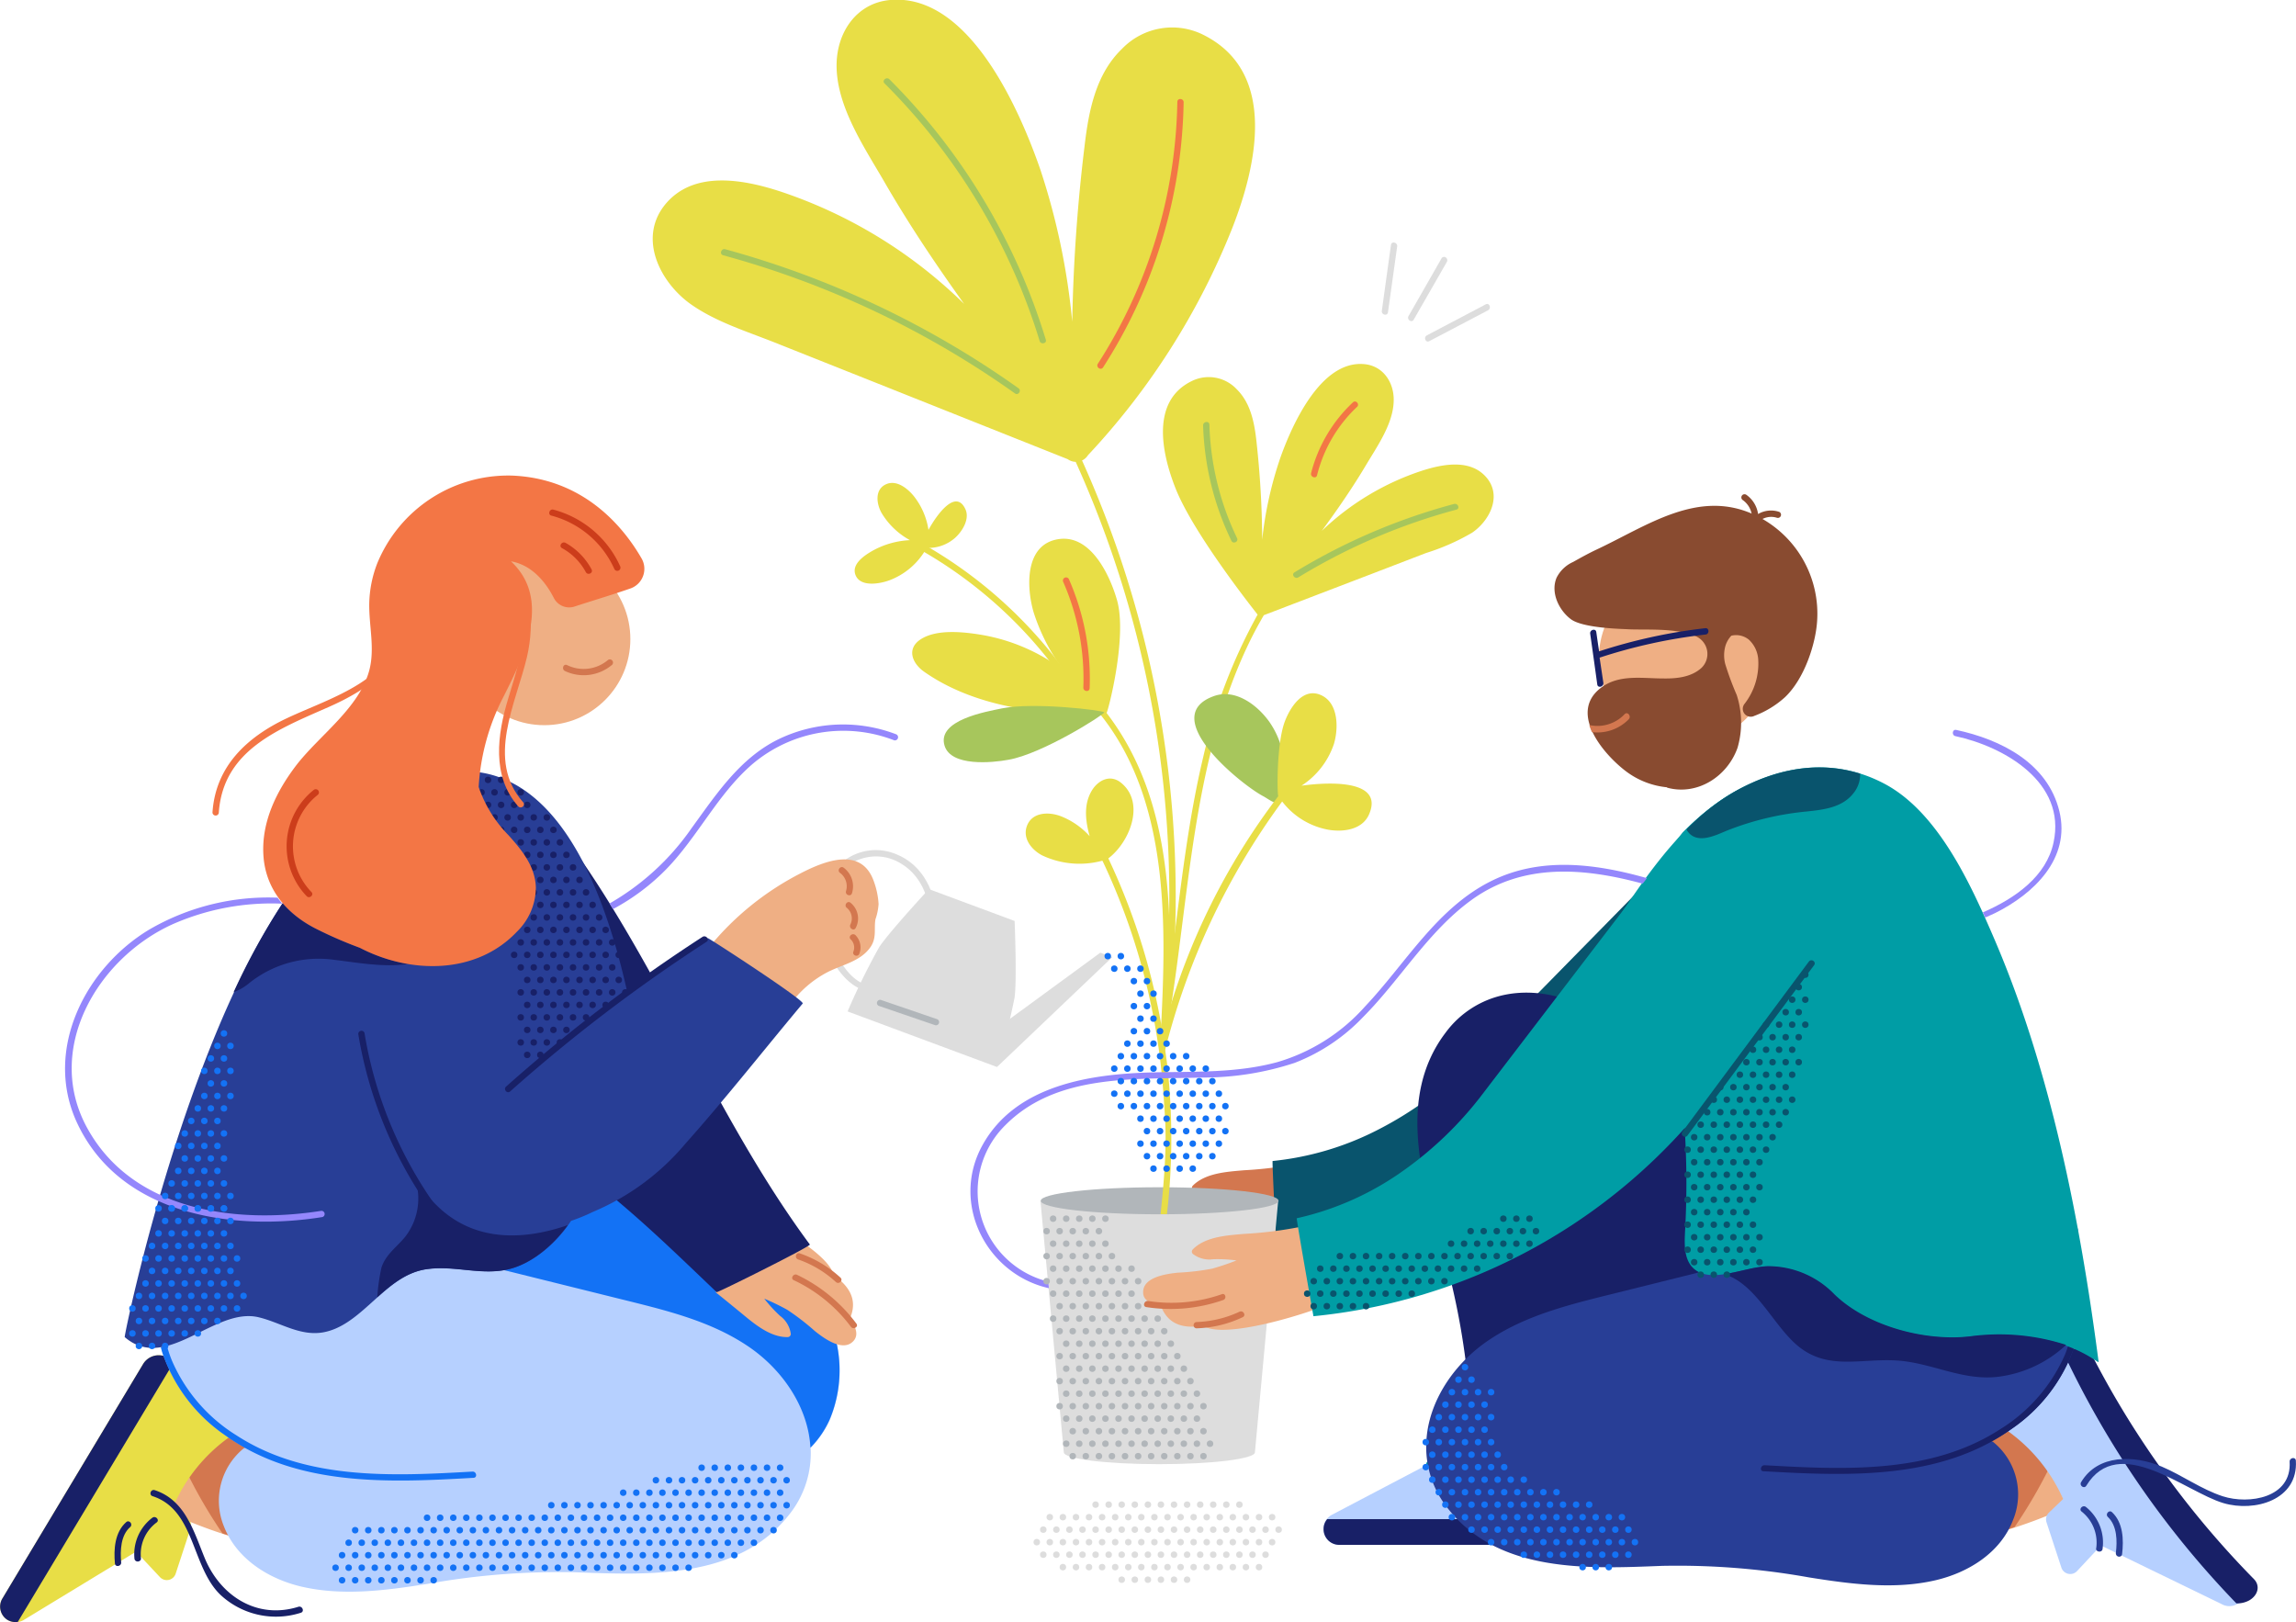 <svg xmlns="http://www.w3.org/2000/svg" viewBox="0 0 324.39 229.21"><defs><style>.cls-1{fill:#e8de46;}.cls-2{fill:#a7c65c;}.cls-3{fill:#efaf84;}.cls-4{fill:#d3774f;}.cls-5{fill:#182067;}.cls-6{fill:#b6d0ff;}.cls-7{fill:#1372f5;}.cls-8{fill:#09546d;}.cls-9{fill:#ddd;}.cls-10{fill:#b1b6ba;}.cls-11{fill:#009da5;}.cls-12{fill:#894b30;}.cls-13{fill:#283e96;}.cls-14{fill:#f37645;}.cls-15{fill:#9487fc;}.cls-16{fill:#cc3d1b;}</style></defs><title>04_</title><g id="Warstwa_2" data-name="Warstwa 2"><g id="_04" data-name="04"><path class="cls-1" d="M210.21,67.7C208,64.78,204,65.52,201,66.47A37.17,37.17,0,0,0,186.75,75c2.25-3.06,4.4-6.18,6.34-9.45,1.59-2.66,3.84-5.86,3.82-9.1,0-2.48-1.52-4.74-4.1-5-6.13-.64-10.19,8.43-11.86,13.06a52.92,52.92,0,0,0-2.62,11.74,133.21,133.21,0,0,0-.79-13.7c-.29-2.71-.79-5.57-2.82-7.57a5.41,5.41,0,0,0-6.39-1.12C162.58,56.7,164.15,64,166,68.77c2.5,6.58,11.65,18,11.68,18.06A77.11,77.11,0,0,0,170,106.94c-2.81,11.8-3.66,23.95-5.56,35.92-.09.57.8.66.89.09,2.78-17.5,3.32-35.89,11.14-52.13.64-1.33,1.35-2.63,2.09-3.91L194,81l7.47-2.87A31.21,31.21,0,0,0,208,75.25C210.35,73.64,212.15,70.32,210.21,67.7Z"/><path class="cls-1" d="M170.17,5a9.84,9.84,0,0,0-11.64,1.89c-3.72,3.58-4.71,8.77-5.29,13.68a240.3,240.3,0,0,0-1.75,24.88A97.16,97.16,0,0,0,147,24c-2.92-8.44-10.09-25-21.25-24-4.7.43-7.46,4.49-7.55,9-.12,5.89,3.89,11.76,6.71,16.63,3.46,6,7.29,11.71,11.31,17.31a67.5,67.5,0,0,0-25.7-15.8c-5.39-1.8-12.73-3.24-16.74,2C90.18,33.92,93.38,40,97.63,43c3.52,2.47,7.82,3.8,11.78,5.37l13.52,5.38,27.92,11.12a2,2,0,0,0,2.87-.57,102.15,102.15,0,0,0,20.39-32.1C177.53,23.47,180.54,10.32,170.17,5Z"/><path class="cls-2" d="M181.21,111.23a11.86,11.86,0,0,0-1.87-9.25c-1.67-2.35-4.77-4.72-7.8-3.65-8.17,2.88,3.87,12.54,6.91,14.14.56.29,1.84,1.27,2,.8.27.1.63-.74.85-.87C181.66,112.41,181.11,111.7,181.21,111.23Z"/><path class="cls-3" d="M42.48,218.41c-.83-.13-1.67-.28-2.5-.43h0q.39-3.16.8-6.35c.2-1.59,1-3.85,0-5.33-.76-1.22-2.54-1.91-3.71-2.62l-6.52-4a.45.45,0,0,0-.54,0,35.83,35.83,0,0,0-7.95,12.57.4.4,0,0,0,.21.52.44.44,0,0,0,.24.28A68.53,68.53,0,0,0,39,218.68c0,.09,0,.17,0,.26a.45.45,0,0,0,.82.29l.22-.35c.8.15,1.61.29,2.42.42C43,219.38,43.05,218.49,42.48,218.41Z"/><path class="cls-4" d="M30.58,199.7a.45.45,0,0,0-.54,0,35.76,35.76,0,0,0-4.72,6,69.67,69.67,0,0,0,6.11,10.93c1.5.49,3,.93,4.57,1.31,2-4.11,2.17-8.84,1.47-13.39,0-.27-.1-.54-.14-.8l-.23-.13Z"/><path class="cls-1" d="M32.59,202.89l-8.14-10.43a2.57,2.57,0,0,0-4.24.26L.32,225.86a2.21,2.21,0,0,0,.75,3h0a2.22,2.22,0,0,0,2.29,0l15.87-9.65,3.37,3.6a1.32,1.32,0,0,0,2.22-.49l2.1-6.4a1.31,1.31,0,0,0-.35-1.36l-2-1.92h0a23.39,23.39,0,0,1,7.72-9.53Z"/><path class="cls-5" d="M24.45,192.46a2.57,2.57,0,0,0-4.24.26L.32,225.86a2.21,2.21,0,0,0,.75,3,2.19,2.19,0,0,0,1.45.27l22-36.63Z"/><path class="cls-5" d="M19.91,220.1a5.58,5.58,0,0,1,2.2-5c.49-.32-.08-1-.56-.7A6.47,6.47,0,0,0,19,220.24C19.13,220.81,20,220.67,19.91,220.1Z"/><path class="cls-5" d="M17.12,220.73c-.15-1.68-.07-3.84,1.28-5,.43-.38-.14-1.08-.57-.69-1.62,1.43-1.78,3.84-1.59,5.87C16.29,221.44,17.17,221.3,17.12,220.73Z"/><path class="cls-5" d="M42.15,227c-5.81,1.82-11-1.51-13.22-6.87-1.55-3.77-2.76-8.21-7.08-9.61-.55-.17-.85.67-.3.85,6.06,1.95,5.47,10.08,9.66,14a11.51,11.51,0,0,0,11.31,2.47C43.07,227.64,42.69,226.82,42.15,227Z"/><path class="cls-6" d="M116.47,185.07c-6-11.4-19.54-14.55-31.23-16.74a.43.43,0,0,0-.49-.32c-.23,0-.45.08-.68.13a.27.27,0,0,0-.13,0c-4.07.77-7.68,2.73-11.29,4.72-4.77,2.62-9.4,4.7-15,4.8s-11.23-.68-16.76-1.25c-5.33-.55-10.65-1.21-16-1.94.16-.55-.68-.85-.84-.3l-.06.18L23,174.22c-.57-.08-.65.81-.08.9l.93.12c-1.53,5.24-2.52,10.78-.8,16.11a23.26,23.26,0,0,0,8.8,11.42,28,28,0,0,0,2.82,1.76.48.48,0,0,0-.24.09,9.55,9.55,0,0,0-2.8,11c1.8,4.64,6.35,7.46,11,8.54,5.86,1.35,12,.52,17.83-.41a105.17,105.17,0,0,1,20.81-1.63c10.4.4,23,1,30.18-8.08a13.87,13.87,0,0,0,3.08-9.49,13.51,13.51,0,0,0,2.7-3.93A18,18,0,0,0,116.47,185.07Z"/><path class="cls-7" d="M113.46,210.64l.09-.2Z"/><path class="cls-7" d="M112.91,211.8a.41.41,0,0,1,0-.09A.41.41,0,0,0,112.91,211.8Z"/><path class="cls-7" d="M114.26,208.11s0,0,0,.08S114.25,208.14,114.26,208.11Z"/><path class="cls-7" d="M114.45,206.94v0Z"/><path class="cls-7" d="M113.94,209.34a.24.24,0,0,0,0,.08A.24.24,0,0,1,113.94,209.34Z"/><path class="cls-7" d="M116.47,185.07c-6-11.4-19.54-14.55-31.23-16.74a.43.43,0,0,0-.49-.32c-.23,0-.45.08-.68.13a.27.27,0,0,0-.13,0c-4.07.77-7.68,2.73-11.29,4.72a41.49,41.49,0,0,1-9.38,4l1.29,1a.44.44,0,0,1,.3,0l22.75,5.65c6.15,1.53,12.52,3,17.89,6.56,5.07,3.34,8.71,8.8,9,14.45h0a13.51,13.51,0,0,0,2.7-3.93A18,18,0,0,0,116.47,185.07Z"/><path class="cls-7" d="M112.18,213a2.33,2.33,0,0,1,.17-.26A2.33,2.33,0,0,0,112.18,213Z"/><path class="cls-4" d="M188.12,163a18.44,18.44,0,0,1-2.39.85.46.46,0,0,0-.73.22,57,57,0,0,1-9.25,1.26c-2.38.21-5.45.38-7.23,2.18a.47.47,0,0,0,0,.64,3.81,3.81,0,0,0,2.88.76,19.94,19.94,0,0,1,3.3.17,35.65,35.65,0,0,1-3.44,1.16,34.7,34.7,0,0,1-4.89.57c-1.5.17-4.94.58-4.86,2.82,0,1.17,1.3,1.65,2.53,1.85a.25.25,0,0,0,0,.08c1.06,2.73,3.37,3.15,5.94,2.74,2.92,2,14.78-1.71,18-3.15a.49.49,0,0,0,.39-.19l.18-.09a.46.46,0,0,0-.19-.85c-.53-3.17-1.49-6.23-2.29-9.34a21.59,21.59,0,0,0,2.52-.89C189.07,163.6,188.64,162.82,188.12,163Z"/><path class="cls-8" d="M255.12,111.19c-6.71-.09-12.18,3.08-16.94,7.86l-30,30.55a51,51,0,0,1-13.72,10.12,41.6,41.6,0,0,1-14.65,4.3c-.14-.45.63,14,.63,14a80.32,80.32,0,0,0,73.93-43.71C253.52,126.24,253.35,119.08,255.12,111.19Z"/><path class="cls-3" d="M120.09,186.32s0,0,0-.07c1.16-2.69-.19-4.61-2.32-6.11-.69-3.47-11.74-9.14-15-10.34a.52.52,0,0,0-.41-.14l-.2,0a.45.45,0,0,0-.45.73c-1.56,2.23-2.85,4.63-4.19,7a11.74,11.74,0,0,1,1.68.8.79.79,0,0,1-.15,1.41c1,.67,2.23,1.81,2.1,3,1.26,1,2.2,1.78,3.44,2.79,1.84,1.52,4.15,3.55,6.69,3.51a.45.45,0,0,0,.45-.44,3.79,3.79,0,0,0-1.52-2.56,20.25,20.25,0,0,1-2.23-2.43,32.63,32.63,0,0,1,3.26,1.58,34.22,34.22,0,0,1,3.89,3c1.19.94,3.94,3.05,5.45,1.4C121.4,188.55,120.83,187.32,120.09,186.32Z"/><path class="cls-4" d="M112.61,180.1A22.56,22.56,0,0,1,121,187c.34.46-.44.9-.78.44a21.52,21.52,0,0,0-8.09-6.59C111.64,180.63,112.1,179.86,112.61,180.1Z"/><path class="cls-4" d="M113,177.07a16.34,16.34,0,0,1,5.75,3.43c.42.39-.21,1-.64.63a15.23,15.23,0,0,0-5.34-3.2C112.21,177.74,112.44,176.88,113,177.07Z"/><path class="cls-5" d="M114.42,175.82c-14.07-19-22.11-41.75-36.74-60.4-.3-.38-.83,0-.77.37l-.25-.28a3.5,3.5,0,0,0-.24-.3l-.09-.07-.07-.08a.45.45,0,0,0-.79.36,4.54,4.54,0,0,0,.73,1.82A160.77,160.77,0,0,1,81,164.15a.43.43,0,0,0,0,.6l0,.53a.45.45,0,0,0,.88.14c7.08,5.24,13,11.06,19.37,17.13C101.32,182.68,114.6,176.06,114.42,175.82Z"/><path class="cls-9" d="M147,169.64l3.3,35.54c0,.92,6,1.67,13.5,1.67s13.5-.75,13.5-1.67l3.29-35.54Z"/><ellipse class="cls-10" cx="163.84" cy="169.64" rx="16.8" ry="1.91"/><path class="cls-6" d="M225.48,202.39l4.76,12.35a2.58,2.58,0,0,1-2.41,3.51H189.18A2.21,2.21,0,0,1,187,216h0a2.21,2.21,0,0,1,1.18-2l16.45-8.64-1.36-4.75A1.33,1.33,0,0,1,204.8,199l6.57,1.5a1.3,1.3,0,0,1,1,1l.61,2.72h0a23.37,23.37,0,0,0,12.14-1.71Z"/><path class="cls-5" d="M230.24,214.74a2.58,2.58,0,0,1-2.41,3.51H189.18A2.21,2.21,0,0,1,187,216a2.13,2.13,0,0,1,.51-1.38H230.2Z"/><path class="cls-11" d="M204.2,204.41a5.6,5.6,0,0,0,5.47.71c.51-.25.81.59.3.84a6.45,6.45,0,0,1-6.35-.86C203.19,204.71,203.77,204,204.2,204.41Z"/><path class="cls-11" d="M202.23,206.48c1.35,1,3.25,2,5,1.5.55-.18.86.67.31.84-2.07.65-4.22-.46-5.86-1.66C201.19,206.82,201.76,206.14,202.23,206.48Z"/><path class="cls-11" d="M212.35,206.37c1.94,2.64,4.18,4,7.61,3.55,2.37-.33,4.22-1.95,6.54-2.38a8.83,8.83,0,0,1,8.8,3.76c.34.46-.4,1-.73.5a8,8,0,0,0-7.25-3.48c-2.34.2-4.2,1.8-6.45,2.32a9.34,9.34,0,0,1-5.41-.34c-1.84-.68-2.72-1.9-3.84-3.42C211.28,206.42,212,205.91,212.35,206.37Z"/><path class="cls-9" d="M203.68,36.48,199,44.66c-.28.5.45,1,.73.51L204.42,37C204.7,36.49,204,36,203.68,36.48Z"/><path class="cls-9" d="M196.52,34.61l-1.29,9.31c-.08.57.79.77.87.2.43-3.1.86-6.21,1.3-9.31C197.47,34.24,196.6,34,196.52,34.61Z"/><path class="cls-9" d="M209.91,43l-8.32,4.38c-.51.26-.17,1.09.34.82l8.32-4.37C210.76,43.54,210.42,42.71,209.91,43Z"/><circle class="cls-3" cx="238.06" cy="92.97" r="12.16"/><path class="cls-12" d="M247.9,72.74c-8-3.74-15.24,1.59-22.37,4.92-1.12.53-2.2,1.13-3.27,1.73a4.81,4.81,0,0,0-2.33,2.21c-.89,2.07.29,4.58,2,5.87s7.31,1.38,7.93,1.42c2.42.15,6.88-.25,9.74,1a2.73,2.73,0,0,1,.81,4.45l0,0c-1.45,1.33-3.51,1.54-5.4,1.51-3,0-6.31-.64-8.89,1.37-4.51,3.53.44,9.38,3.68,11.8a11.42,11.42,0,0,0,5.68,2.2.41.41,0,0,0,.11.07c4.19,1.12,8.42-1.53,9.89-5.62a12.67,12.67,0,0,0-.11-7.49,42.4,42.4,0,0,1-1.62-4.37,4.92,4.92,0,0,1,0-2.47,3.64,3.64,0,0,1,.86-1.53,2.85,2.85,0,0,1,2.48.56,4.18,4.18,0,0,1,1.32,2.79,9.28,9.28,0,0,1-1.92,6.26,1.12,1.12,0,0,0,1.36,1.72,13.48,13.48,0,0,0,4.36-2.66c2.75-2.63,4.28-7.48,4.51-10.58A15.42,15.42,0,0,0,247.9,72.74Z"/><path class="cls-5" d="M240.93,88.75a75.78,75.78,0,0,0-15,3.27c-.14-.91-.27-1.82-.4-2.73-.08-.57-.95-.32-.86.24q.51,3.59,1,7.17c.08.57.95.32.86-.24L226,92.91A75.27,75.27,0,0,1,241,89.64C241.52,89.57,241.51,88.68,240.93,88.75Z"/><path class="cls-4" d="M229.54,100.89a5.29,5.29,0,0,1-5,1.54,7.65,7.65,0,0,0,.38,1,6.18,6.18,0,0,0,5.2-1.82C230.52,101.16,229.94,100.48,229.54,100.89Z"/><path class="cls-9" d="M140.86,150.74l-21.11-7.85a95.79,95.79,0,0,1,4.49-9.12c1.44-2.16,7-8.16,7-8.16l12.11,4.5s.34,8.21,0,10.79A97.78,97.78,0,0,1,140.86,150.74Z"/><polygon class="cls-9" points="140.86 150.74 157.15 135.22 155.46 134.59 140.84 145.29 140.86 150.74"/><path class="cls-9" d="M126.62,120.68a7.43,7.43,0,0,0-9,2.63c-2.47,3.49-1.95,8.09-.26,11.8,1.52,3.34,4.73,6.26,8.55,4.57.52-.24.08-1-.45-.78-4.11,1.82-6.91-2.64-8-5.91s-1-6.92,1.2-9.62a6.67,6.67,0,0,1,8.71-1.32c3,1.82,4.17,5.39,4.08,8.75a.45.45,0,0,0,.89,0C132.46,126.65,130.71,122.32,126.62,120.68Z"/><path class="cls-3" d="M123.48,124.57c-1.72-5-6.88-3-10.39-1.18a40.5,40.5,0,0,0-12.77,10.27c-.27.32.05.67.38.67a43.83,43.83,0,0,0,9.62,7.92c-.22.35-.43.71-.63,1.07s.46,1,.74.51.48-.83.73-1.22a.51.51,0,0,0,.35-.51,15.06,15.06,0,0,1,5.41-4.76c2.07-1.06,4.69-1.52,6.08-3.56.9-1.34.45-2.56.69-3.91a8.21,8.21,0,0,0,.44-2.16A11.26,11.26,0,0,0,123.48,124.57Z"/><path class="cls-13" d="M100,132.53c-2.63,1.74-8.72,6.22-11.28,8.06-8.26-37.48-25-32.47-30.62-29.81-3.73,1.76-6.67,4.9-9.24,8.28,0,.46-4.12,1.89-4.13,2.35-17.3,18.94-27.25,67.37-27.11,67.49,5.91,5.09,12.65-4.31,18.93-2.8,3.06.73,5.82,2.7,9.1,2.13,2.53-.45,4.57-2.17,6.43-3.83,2.51-2.24,5-4.74,8.48-5.15,3.87-.47,7.68,1,11.54,0,3.45-.91,6.68-3.86,8.58-6.77a26.08,26.08,0,0,0,3.07-1.26,34.56,34.56,0,0,0,13.14-9.71c5.7-6.39,11-13.15,16.52-19.74C113.74,141.34,100.06,132.46,100,132.53Z"/><path class="cls-7" d="M66.76,207.9c-11.21.63-23.52,1.27-33.35-5.12a23.29,23.29,0,0,1-9.14-10.61,16.77,16.77,0,0,1-.67-2c-.29.08-.58.14-.87.19.08.35.18.69.29,1a23.26,23.26,0,0,0,8.8,11.42c10.16,7.29,23.21,6.68,35.09,6C67.48,208.75,67.33,207.87,66.76,207.9Z"/><path class="cls-5" d="M207.63,197.71c.25,2.66.56,5.37,1.05,8a451.1,451.1,0,0,1,45.87-11.25c-.63-1.87-1.19-3.75-1.65-5.66a24,24,0,0,1-.63-5.58h0l-1.3-1a.46.46,0,0,0-.05-.3q-5.58-10.3-11.18-20.6c-3-5.57-6.07-11.36-10.83-15.67-4.51-4.08-10.7-6.24-16.25-5.12h0a13.8,13.8,0,0,0-8.42,5.36c-7,9.22-3.25,21.27-.25,31.24A105.26,105.26,0,0,1,207.63,197.71Z"/><path class="cls-5" d="M99.25,132.36A227.79,227.79,0,0,0,71.5,153.51c-.43.38.15,1.07.58.68a227.71,227.71,0,0,1,27.75-21.14C100.31,132.73,99.73,132.05,99.25,132.36Z"/><path class="cls-5" d="M72.06,179.26c3.22-.85,6.22-3.47,8.16-6.18-6.22,2.15-12.81,2.3-17.9-2.21a19.09,19.09,0,0,1-3.67-4.46.44.44,0,0,0,.12.52,8.82,8.82,0,0,1-1.54,7.82c-1.21,1.48-2.75,2.47-3.35,4.38a28.59,28.59,0,0,0-.58,4.15c2.1-1.89,4.29-3.68,7.22-4C64.39,178.78,68.2,180.28,72.06,179.26Z"/><path class="cls-5" d="M61.08,169.68a58.41,58.41,0,0,1-9.58-23.74.45.45,0,0,0-.88.15,59.47,59.47,0,0,0,9.77,24.16C60.72,170.73,61.4,170.15,61.08,169.68Z"/><path class="cls-3" d="M188.12,172a22,22,0,0,1-2.39.85.46.46,0,0,0-.73.21,57,57,0,0,1-9.25,1.26c-2.38.21-5.45.38-7.23,2.19a.45.45,0,0,0,0,.63,3.81,3.81,0,0,0,2.88.76,19.94,19.94,0,0,1,3.3.17,35.65,35.65,0,0,1-3.44,1.16,34.7,34.7,0,0,1-4.89.57c-1.5.17-4.94.59-4.86,2.82,0,1.17,1.3,1.65,2.53,1.85a.22.22,0,0,0,0,.08c1.06,2.73,3.37,3.16,5.94,2.74,2.92,2,14.78-1.7,18-3.15a.49.49,0,0,0,.39-.19l.18-.09a.46.46,0,0,0-.19-.85c-.53-3.16-1.49-6.23-2.29-9.34a18.45,18.45,0,0,0,2.52-.89C189.07,172.55,188.64,171.77,188.12,172Z"/><path class="cls-4" d="M172.82,183.66a22.38,22.38,0,0,1-10.86,1c-.57-.08-.32-.94.25-.86a21.58,21.58,0,0,0,10.39-.95C173.14,182.61,173.36,183.48,172.82,183.66Z"/><path class="cls-4" d="M175.57,186.09a16.43,16.43,0,0,1-6.5,1.57c-.58,0-.57-.87,0-.89a15.55,15.55,0,0,0,6.06-1.46C175.66,185.07,176.1,185.84,175.57,186.09Z"/><path class="cls-3" d="M273.65,218.4c.81-.12,1.62-.26,2.42-.41l.22.35a.45.45,0,0,0,.82-.29,2.51,2.51,0,0,1,0-.27,67.81,67.81,0,0,0,16.45-5.58.45.45,0,0,0,.24-.27.42.42,0,0,0,.21-.52,36,36,0,0,0-8-12.58.46.46,0,0,0-.55,0l-6.51,4c-1.18.72-2.95,1.41-3.72,2.62-.92,1.48-.16,3.74,0,5.33.27,2.12.53,4.24.8,6.36h0c-.83.16-1.67.3-2.51.43C273,217.6,273.08,218.49,273.65,218.4Z"/><path class="cls-4" d="M285.47,198.81a.46.46,0,0,1,.55,0,36.35,36.35,0,0,1,4.72,6,70.48,70.48,0,0,1-6.11,10.93c-1.51.49-3,.92-4.57,1.31-2-4.11-2.17-8.84-1.48-13.4l.15-.8.23-.13Z"/><path class="cls-6" d="M283.47,202l8.14-10.44c1.11-1.42,2.4-1,3.33.55l10.24,17.83,13.1,13.89c.63,1-1.12,2.13-2.16,2.76h0a2.22,2.22,0,0,1-2.29,0l-17-8.25-3.37,3.61a1.32,1.32,0,0,1-2.22-.49l-2.1-6.4a1.32,1.32,0,0,1,.35-1.37l2-1.92h0a23.6,23.6,0,0,0-7.72-9.53Z"/><path class="cls-5" d="M291.69,191.24a2.54,2.54,0,0,1,4.08.61,129.85,129.85,0,0,0,22.68,31.24c.89.91.62,2.25-.66,3a3.55,3.55,0,0,1-1.82.43,130.94,130.94,0,0,1-24.34-35.21Z"/><path class="cls-13" d="M296.17,218.68a5.6,5.6,0,0,0-2.05-5.12c-.48-.33.11-1,.58-.67a6.44,6.44,0,0,1,2.35,6C296.92,219.41,296,219.24,296.17,218.68Z"/><path class="cls-13" d="M298.94,219.39c.2-1.67.19-3.83-1.13-5.08-.42-.39.17-1.07.59-.67,1.58,1.48,1.66,3.9,1.42,5.92C299.75,220.13,298.87,220,298.94,219.39Z"/><path class="cls-13" d="M323.49,206.5c.32,5.12-5.74,6.08-9.44,4.89-3.07-1-5.69-2.95-8.64-4.2-3.84-1.62-9-1.79-11.38,2.2-.3.49.43,1,.73.51,4.57-7.49,13.94.83,19.37,2.45,4.41,1.31,10.59-.43,10.24-6C324.34,205.77,323.46,205.93,323.49,206.5Z"/><path class="cls-13" d="M292.24,174.34l.93-.12c.57-.08.49-1-.08-.89-.37,0-.74.09-1.11.15l-.06-.18c-.17-.56-1-.25-.84.29-5.31.73-10.63,1.39-16,1.94-5.53.58-11.19,1.35-16.76,1.25a22.9,22.9,0,0,1-5.57-.79h0c-.43.34-.86.68-1.3,1a.4.4,0,0,0-.29,0l-22.75,5.66c-6.15,1.53-12.52,3-17.89,6.56-5.08,3.34-8.72,8.8-9,14.44h0a13.85,13.85,0,0,0,3.08,9.5c7.17,9.1,19.78,8.48,30.18,8.07a105.23,105.23,0,0,1,20.81,1.63c5.85.93,12,1.76,17.83.41,4.67-1.08,9.23-3.89,11-8.54a9.52,9.52,0,0,0-2.81-11,.41.41,0,0,0-.23-.09,28,28,0,0,0,2.82-1.76A23.23,23.23,0,0,0,293,190.46C294.76,185.13,293.77,179.59,292.24,174.34Z"/><path class="cls-5" d="M249.3,207c11.21.63,23.52,1.28,33.35-5.12a23.38,23.38,0,0,0,9.14-10.6,17.5,17.5,0,0,0,.67-2.05c.29.08.58.15.87.2-.09.34-.18.69-.3,1a23.23,23.23,0,0,1-8.79,11.42c-10.16,7.28-23.21,6.67-35.09,6C248.58,207.85,248.73,207,249.3,207Z"/><path class="cls-11" d="M281.74,132.59c-3.24-7.52-7.84-17.78-15.45-21.84-7.06-3.76-14.55-2.69-21.27,1.12-8.69,4.92-14.79,15.47-20.12,23.62a.45.45,0,0,0,.22.66.44.44,0,0,0,.33.21,31.91,31.91,0,0,0,12.38-1c1.94,7.57-.21,17.28.25,25.08a121.7,121.7,0,0,1,0,13.37c-.11,2.11-.26,4.83,2,5.93,2.74,1.3,7.1-1,10.07-.81a13,13,0,0,1,8.94,4c4.72,4.5,12.85,6.6,19,5.92,13.34-1.46,18.48,4.06,18.41,3.54C293.91,172.46,289.71,151.09,281.74,132.59Z"/><path class="cls-11" d="M253,125.38a49.47,49.47,0,0,1,.58-9.26c.41-2.29,1.21-4.43,1.58-6.69-6.74-.61-12.89,3.59-17.44,8.19l-28.12,36.76a51.3,51.3,0,0,1-12.38,11.73,41.45,41.45,0,0,1-14,6c-.18-.42,2.35,13.84,2.35,13.84a81.11,81.11,0,0,0,63.19-41.73,79.93,79.93,0,0,0,4.9-10.94A68,68,0,0,1,253,125.38Z"/><path class="cls-8" d="M255.57,135.84,237.69,159.9c-.35.46.39,1,.73.51l17.89-24.06C256.65,135.88,255.92,135.38,255.57,135.84Z"/><path class="cls-8" d="M244,117.34a41.11,41.11,0,0,1,11.19-2.69c2.45-.26,5.14-.54,6.74-2.67a4.19,4.19,0,0,0,.88-2.68c-6-1.88-12.16-.62-17.79,2.57a31.34,31.34,0,0,0-6.74,5.31,1.57,1.57,0,0,0,.14.25C239.78,119.35,242.4,118,244,117.34Z"/><path class="cls-5" d="M50.83,133.9a59.11,59.11,0,0,1-6.11-2.65,15.34,15.34,0,0,1-4.81-3.63A96,96,0,0,0,33,140.18a7.51,7.51,0,0,0,2.22-1.3,15.7,15.7,0,0,1,12-3.28c3,.35,7,1.11,10.43.58A22.89,22.89,0,0,1,50.83,133.9Z"/><path class="cls-5" d="M278.21,188.81c-6.2.68-14.33-1.42-19-5.92a13,13,0,0,0-8.94-4c-1.93-.11-4.43.81-6.7,1.11,4.38,1.3,6.81,6.88,10.08,9.83,4.26,3.85,8.93,2.11,14.08,2.36s9.57,3,14.76,2.29a17.13,17.13,0,0,0,9.42-4.48A30.7,30.7,0,0,0,278.21,188.81Z"/><path class="cls-1" d="M164.79,149.6a92.49,92.49,0,0,0-8.2-28.33c3-2.26,5.29-7.85,1.79-10.69-1.62-1.31-3.44-.25-4.28,1.39-1,1.91-.72,4.1-.15,6.16a10.8,10.8,0,0,0-4.15-2.85c-1.68-.61-4-.55-4.72,1.43-.63,1.75.67,3.34,2.13,4.12a12.35,12.35,0,0,0,8.44.79l.06,0,.06,0a91.8,91.8,0,0,1,8.56,32.29c.3,4.55.75,7.31-.36,17.62h.9a92.68,92.68,0,0,0,.36-17.62C165.25,153.72,164.82,149.4,164.79,149.6Z"/><path class="cls-1" d="M183.88,111a11.31,11.31,0,0,0,4.59-5.92c.63-2.13.66-5.61-1.67-6.8-2.64-1.35-4.52,1.63-5.29,3.69-1.18,3.19-1.07,10.22-.91,10.51a94.83,94.83,0,0,0-15.95,32.08c0,.93-.2,3.26-.14,4.19a100.82,100.82,0,0,1,16.64-35.52,10.62,10.62,0,0,0,6.57,4c2.07.34,4.71,0,5.68-2.12C195.59,110.23,188.14,110.41,183.88,111Z"/><path class="cls-1" d="M152,97a63.53,63.53,0,0,0-21.34-20c-.5-.29-.86.53-.37.82a62.41,62.41,0,0,1,20.88,19.57Z"/><path class="cls-10" d="M132.44,144l-8-2.74a.45.45,0,0,0-.3.84l8,2.74A.45.45,0,0,0,132.44,144Z"/><path class="cls-1" d="M131.18,74.86a10.14,10.14,0,0,0-2-4.68c-.86-1.1-2.44-2.42-3.94-1.79-1.7.72-1.42,2.79-.68,4.09a10.56,10.56,0,0,0,4,3.83,12,12,0,0,0-5.39,1.56c-1.15.67-3,1.93-2.24,3.5s3.35,1.11,4.68.63a10,10,0,0,0,5.24-4.47.28.28,0,0,0,0-.13A5.69,5.69,0,0,0,135,75.93c1-.93,2.07-2.67,1.36-4.07C135,69.06,132.36,72.69,131.18,74.86Z"/><path class="cls-12" d="M251.39,72.32a3.62,3.62,0,0,0-3,.3,4,4,0,0,0-1.68-2.73.45.45,0,0,0-.51.74,3.09,3.09,0,0,1,1.33,2.71,3.32,3.32,0,0,0-.44.62.47.47,0,0,0,.14.61l0,.07c-.25.52.59.82.84.31a3.63,3.63,0,0,0,.36-1.22,2.67,2.67,0,0,1,2.66-.57A.45.45,0,0,0,251.39,72.32Z"/><path class="cls-1" d="M156.34,100.72c.15,0,3-10.77,1.46-16-1-3.46-3.68-9.21-8.2-8.56-4.89.7-4.59,6.9-3.55,10.39a27.57,27.57,0,0,0,4.23,8.16,26.69,26.69,0,0,0-11.47-5c-2.55-.43-6.45-.89-8.75.62-2,1.32-1.19,3.37.48,4.55,6.82,4.82,16.52,6.31,24.66,5.73,10.26,12.5,9.57,30.58,8.77,45.9,0,.57.86.65.89.08C165.67,131.13,166.33,113.72,156.34,100.72Z"/><path class="cls-2" d="M141.55,100.08c-2.21.46-9.2,1.64-8.1,5.26.91,3,6.75,2.42,9,2,4.8-.81,13.61-6.42,13.56-6.7S146.06,99.16,141.55,100.08Z"/><path class="cls-2" d="M205.43,71.2a85.82,85.82,0,0,0-22.54,9.66c-.49.3.05,1,.54.71A85.15,85.15,0,0,1,205.76,72C206.31,71.88,206,71.05,205.43,71.2Z"/><path class="cls-2" d="M174.79,76.05A39.53,39.53,0,0,1,170.87,60c0-.58-.9-.47-.89.1a40.24,40.24,0,0,0,4,16.3C174.2,76.89,175,76.57,174.79,76.05Z"/><path class="cls-14" d="M151,81.78a.45.45,0,0,0-.81.37,34,34,0,0,1,2.87,15c0,.57.87.65.89.08A34.93,34.93,0,0,0,151,81.78Z"/><path class="cls-15" d="M276.28,104c6.93,1.49,15.67,6.55,13.86,15-1,4.78-5.38,7.9-10,9.9.12.24.23.49.34.73.46-.21.93-.41,1.39-.63,5.47-2.72,10.7-7.71,9.09-14.38-1.65-6.82-8.25-10.14-14.58-11.5C275.8,103,275.73,103.92,276.28,104Z"/><path class="cls-15" d="M126.62,103.74a21,21,0,0,0-16.66.71c-5.44,2.68-8.77,7.77-12.23,12.52a35.7,35.7,0,0,1-11.61,10.67c.16.27.32.53.49.79a30.78,30.78,0,0,0,7.46-5.57c4.52-4.62,7.33-10.7,12.27-14.94a19.86,19.86,0,0,1,20-3.33A.45.45,0,0,0,126.62,103.74Z"/><path class="cls-15" d="M45.4,171.06c-12,1.89-26.65.06-33.1-11.74-6.08-11.11,1.47-23.92,12.05-28.73a34.63,34.63,0,0,1,15.54-2.92l0,0c-.24-.27-.46-.56-.67-.85a33.41,33.41,0,0,0-18.14,4.51c-9,5.42-14.84,16.84-10.33,27C16.7,171.59,32.7,174,45.55,171.94A.45.45,0,0,0,45.4,171.06Z"/><path class="cls-15" d="M210.71,124.46c-7.72,3.82-12.13,11.69-17.86,17.74a26.55,26.55,0,0,1-12.41,7.86c-5.68,1.54-11.62,1.31-17.46,1.44-8.78.21-19.37,1.72-24.13,10.21-4.65,8.3.54,18.31,9.34,20.28l-.09-.93A13.13,13.13,0,0,1,142,159c7.28-7.38,18.42-6.47,27.91-6.77a41.22,41.22,0,0,0,13-2.07,26.5,26.5,0,0,0,9.64-6.44c5.29-5.31,9.17-12.07,15.29-16.53,7.33-5.35,16-4.59,24.25-2.35l.6-.78C225.41,122,217.67,121,210.71,124.46Z"/><path class="cls-4" d="M119.2,122.59c-.46-.35-1,.39-.51.73a2.36,2.36,0,0,1,.84,2.57c-.16.55.68.85.84.3A3.26,3.26,0,0,0,119.2,122.59Z"/><path class="cls-4" d="M120.17,127.54c-.45-.37-1,.37-.51.73a1.93,1.93,0,0,1,.49,2.33c-.26.51.47,1,.74.51A2.85,2.85,0,0,0,120.17,127.54Z"/><path class="cls-4" d="M120.87,132.12c-.41-.4-1.1.17-.69.58a1.58,1.58,0,0,1,.39,1.74c-.21.53.63.84.84.3A2.46,2.46,0,0,0,120.87,132.12Z"/><path class="cls-1" d="M150.52,60.07c-.26-.52-1.07-.15-.82.37a149,149,0,0,1,14,87.31,3.57,3.57,0,0,1,.47,1.61v0a.44.44,0,0,0,.26-.34A149.91,149.91,0,0,0,150.52,60.07Z"/><path class="cls-2" d="M147.76,48a88.32,88.32,0,0,0-22.1-36.8c-.41-.4-1.1.17-.69.58a87.51,87.51,0,0,1,21.91,36.37C147,48.7,147.93,48.56,147.76,48Z"/><path class="cls-2" d="M143.9,54.85a131.06,131.06,0,0,0-41.44-19.64c-.55-.15-.86.69-.3.85A130.17,130.17,0,0,1,143.4,55.58C143.86,55.92,144.37,55.18,143.9,54.85Z"/><path class="cls-14" d="M166.34,14.39a70.46,70.46,0,0,1-11.23,37c-.31.48.42,1,.74.51a71.37,71.37,0,0,0,11.38-37.45C167.24,13.89,166.35,13.81,166.34,14.39Z"/><path class="cls-14" d="M191.15,56.84a20.76,20.76,0,0,0-5.91,10c-.14.55.7.86.84.3a19.89,19.89,0,0,1,5.65-9.66C192.14,57.13,191.57,56.44,191.15,56.84Z"/><circle class="cls-5" cx="74.49" cy="149.03" r="0.46"/><circle class="cls-5" cx="76.34" cy="149.03" r="0.46"/><circle class="cls-5" cx="79.11" cy="147.27" r="0.46"/><circle class="cls-5" cx="77.26" cy="147.27" r="0.46"/><circle class="cls-5" cx="75.41" cy="147.27" r="0.46"/><circle class="cls-5" cx="73.57" cy="147.27" r="0.46"/><circle class="cls-5" cx="74.49" cy="145.5" r="0.46"/><circle class="cls-5" cx="76.34" cy="145.5" r="0.46"/><circle class="cls-5" cx="78.19" cy="145.5" r="0.46"/><circle class="cls-5" cx="80.03" cy="145.5" r="0.46"/><circle class="cls-5" cx="82.8" cy="143.73" r="0.46"/><circle class="cls-5" cx="80.96" cy="143.73" r="0.46"/><circle class="cls-5" cx="79.11" cy="143.73" r="0.46"/><circle class="cls-5" cx="77.26" cy="143.73" r="0.46"/><circle class="cls-5" cx="75.41" cy="143.73" r="0.46"/><circle class="cls-5" cx="73.57" cy="143.73" r="0.46"/><circle class="cls-5" cx="74.49" cy="141.97" r="0.46"/><circle class="cls-5" cx="76.34" cy="141.97" r="0.46"/><circle class="cls-5" cx="78.19" cy="141.97" r="0.46"/><circle class="cls-5" cx="80.03" cy="141.97" r="0.46"/><circle class="cls-5" cx="81.88" cy="141.97" r="0.46"/><circle class="cls-5" cx="83.73" cy="141.97" r="0.46"/><circle class="cls-5" cx="85.57" cy="141.97" r="0.46"/><circle class="cls-5" cx="88.35" cy="140.2" r="0.46"/><circle class="cls-5" cx="86.5" cy="140.2" r="0.46"/><circle class="cls-5" cx="84.65" cy="140.2" r="0.46"/><circle class="cls-5" cx="82.8" cy="140.2" r="0.46"/><circle class="cls-5" cx="80.96" cy="140.2" r="0.46"/><circle class="cls-5" cx="79.11" cy="140.2" r="0.46"/><circle class="cls-5" cx="77.26" cy="140.2" r="0.46"/><circle class="cls-5" cx="75.41" cy="140.2" r="0.46"/><circle class="cls-5" cx="73.57" cy="140.2" r="0.46"/><circle class="cls-5" cx="74.49" cy="138.44" r="0.46"/><circle class="cls-5" cx="76.34" cy="138.44" r="0.46"/><circle class="cls-5" cx="78.19" cy="138.44" r="0.46"/><circle class="cls-5" cx="80.03" cy="138.44" r="0.46"/><circle class="cls-5" cx="81.88" cy="138.44" r="0.46"/><circle class="cls-5" cx="83.73" cy="138.44" r="0.46"/><circle class="cls-5" cx="85.57" cy="138.44" r="0.46"/><circle class="cls-5" cx="87.42" cy="138.44" r="0.46"/><circle class="cls-5" cx="86.5" cy="136.67" r="0.46"/><circle class="cls-5" cx="84.65" cy="136.67" r="0.46"/><circle class="cls-5" cx="82.8" cy="136.67" r="0.46"/><circle class="cls-5" cx="80.96" cy="136.67" r="0.46"/><circle class="cls-5" cx="79.11" cy="136.67" r="0.46"/><circle class="cls-5" cx="77.26" cy="136.67" r="0.46"/><circle class="cls-5" cx="75.41" cy="136.67" r="0.46"/><circle class="cls-5" cx="73.57" cy="136.67" r="0.46"/><circle class="cls-5" cx="72.64" cy="134.9" r="0.46"/><circle class="cls-5" cx="74.49" cy="134.9" r="0.46"/><circle class="cls-5" cx="76.34" cy="134.9" r="0.46"/><circle class="cls-5" cx="78.19" cy="134.9" r="0.46"/><circle class="cls-5" cx="80.03" cy="134.9" r="0.46"/><circle class="cls-5" cx="81.88" cy="134.9" r="0.46"/><circle class="cls-5" cx="83.73" cy="134.9" r="0.46"/><circle class="cls-5" cx="85.57" cy="134.9" r="0.46"/><circle class="cls-5" cx="87.42" cy="134.9" r="0.46"/><circle class="cls-5" cx="86.5" cy="133.14" r="0.46"/><circle class="cls-5" cx="84.65" cy="133.14" r="0.46"/><circle class="cls-5" cx="82.8" cy="133.14" r="0.46"/><circle class="cls-5" cx="80.96" cy="133.14" r="0.46"/><circle class="cls-5" cx="79.11" cy="133.14" r="0.46"/><circle class="cls-5" cx="77.26" cy="133.14" r="0.46"/><circle class="cls-5" cx="75.41" cy="133.14" r="0.46"/><circle class="cls-5" cx="73.57" cy="133.14" r="0.46"/><circle class="cls-5" cx="74.49" cy="131.37" r="0.46"/><circle class="cls-5" cx="76.34" cy="131.37" r="0.46"/><circle class="cls-5" cx="78.19" cy="131.37" r="0.46"/><circle class="cls-5" cx="80.03" cy="131.37" r="0.46"/><circle class="cls-5" cx="81.88" cy="131.37" r="0.46"/><circle class="cls-5" cx="83.73" cy="131.37" r="0.46"/><circle class="cls-5" cx="85.57" cy="131.37" r="0.46"/><circle class="cls-5" cx="84.65" cy="129.61" r="0.46"/><circle class="cls-5" cx="82.8" cy="129.61" r="0.46"/><circle class="cls-5" cx="80.96" cy="129.61" r="0.46"/><circle class="cls-5" cx="79.11" cy="129.61" r="0.46"/><circle class="cls-5" cx="77.26" cy="129.61" r="0.46"/><circle class="cls-5" cx="75.41" cy="129.61" r="0.46"/><circle class="cls-5" cx="76.34" cy="127.84" r="0.46"/><circle class="cls-5" cx="78.19" cy="127.84" r="0.46"/><circle class="cls-5" cx="80.03" cy="127.84" r="0.46"/><circle class="cls-5" cx="81.88" cy="127.84" r="0.46"/><circle class="cls-5" cx="83.73" cy="127.84" r="0.46"/><circle class="cls-5" cx="82.8" cy="126.07" r="0.46"/><circle class="cls-5" cx="80.96" cy="126.07" r="0.46"/><circle class="cls-5" cx="79.11" cy="126.07" r="0.46"/><circle class="cls-5" cx="77.26" cy="126.07" r="0.46"/><circle class="cls-5" cx="75.41" cy="126.07" r="0.46"/><circle class="cls-5" cx="76.34" cy="124.31" r="0.46"/><circle class="cls-5" cx="78.19" cy="124.31" r="0.46"/><circle class="cls-5" cx="80.03" cy="124.31" r="0.46"/><circle class="cls-5" cx="81.88" cy="124.31" r="0.46"/><circle class="cls-5" cx="80.96" cy="122.54" r="0.46"/><circle class="cls-5" cx="79.11" cy="122.54" r="0.46"/><circle class="cls-5" cx="77.26" cy="122.54" r="0.46"/><circle class="cls-5" cx="75.41" cy="122.54" r="0.46"/><circle class="cls-5" cx="74.49" cy="120.77" r="0.46"/><circle class="cls-5" cx="76.34" cy="120.77" r="0.46"/><circle class="cls-5" cx="78.19" cy="120.77" r="0.46"/><circle class="cls-5" cx="80.03" cy="120.77" r="0.46"/><circle class="cls-5" cx="79.11" cy="119.01" r="0.46"/><circle class="cls-5" cx="77.26" cy="119.01" r="0.46"/><circle class="cls-5" cx="75.41" cy="119.01" r="0.46"/><circle class="cls-5" cx="73.57" cy="119.01" r="0.46"/><circle class="cls-5" cx="70.8" cy="117.24" r="0.46"/><circle class="cls-5" cx="72.64" cy="117.24" r="0.46"/><circle class="cls-5" cx="74.49" cy="117.24" r="0.46"/><circle class="cls-5" cx="76.34" cy="117.24" r="0.46"/><circle class="cls-5" cx="78.19" cy="117.24" r="0.46"/><circle class="cls-5" cx="77.26" cy="115.48" r="0.46"/><circle class="cls-5" cx="75.41" cy="115.48" r="0.46"/><circle class="cls-5" cx="73.57" cy="115.48" r="0.46"/><circle class="cls-5" cx="71.72" cy="115.48" r="0.46"/><circle class="cls-5" cx="69.87" cy="115.48" r="0.46"/><circle class="cls-5" cx="68.95" cy="113.71" r="0.46"/><circle class="cls-5" cx="70.8" cy="113.71" r="0.46"/><circle class="cls-5" cx="72.64" cy="113.71" r="0.46"/><circle class="cls-5" cx="74.49" cy="113.71" r="0.46"/><circle class="cls-5" cx="73.57" cy="111.94" r="0.46"/><circle class="cls-5" cx="71.72" cy="111.94" r="0.46"/><circle class="cls-5" cx="69.87" cy="111.94" r="0.46"/><circle class="cls-5" cx="68.03" cy="111.94" r="0.46"/><circle class="cls-5" cx="68.95" cy="110.18" r="0.46"/><circle class="cls-5" cx="70.8" cy="110.18" r="0.46"/><circle class="cls-7" cx="61.27" cy="223.25" r="0.46"/><circle class="cls-7" cx="59.42" cy="223.25" r="0.46"/><circle class="cls-7" cx="57.57" cy="223.25" r="0.46"/><circle class="cls-7" cx="55.72" cy="223.25" r="0.46"/><circle class="cls-7" cx="53.88" cy="223.25" r="0.46"/><circle class="cls-7" cx="52.03" cy="223.25" r="0.46"/><circle class="cls-7" cx="50.18" cy="223.25" r="0.46"/><circle class="cls-7" cx="48.33" cy="223.25" r="0.46"/><circle class="cls-7" cx="47.41" cy="221.48" r="0.46"/><circle class="cls-7" cx="49.26" cy="221.48" r="0.46"/><circle class="cls-7" cx="51.11" cy="221.48" r="0.46"/><circle class="cls-7" cx="52.95" cy="221.48" r="0.46"/><circle class="cls-7" cx="54.8" cy="221.48" r="0.46"/><circle class="cls-7" cx="56.65" cy="221.48" r="0.46"/><circle class="cls-7" cx="58.49" cy="221.48" r="0.46"/><circle class="cls-7" cx="60.34" cy="221.48" r="0.46"/><circle class="cls-7" cx="62.19" cy="221.48" r="0.46"/><circle class="cls-7" cx="64.04" cy="221.48" r="0.46"/><circle class="cls-7" cx="65.88" cy="221.48" r="0.46"/><circle class="cls-7" cx="67.73" cy="221.48" r="0.46"/><circle class="cls-7" cx="69.58" cy="221.48" r="0.46"/><circle class="cls-7" cx="71.43" cy="221.48" r="0.46"/><circle class="cls-7" cx="73.27" cy="221.48" r="0.46"/><circle class="cls-7" cx="75.12" cy="221.48" r="0.46"/><circle class="cls-7" cx="76.97" cy="221.48" r="0.46"/><circle class="cls-7" cx="78.81" cy="221.48" r="0.46"/><circle class="cls-7" cx="80.66" cy="221.48" r="0.46"/><circle class="cls-7" cx="82.51" cy="221.48" r="0.46"/><circle class="cls-7" cx="84.36" cy="221.48" r="0.46"/><circle class="cls-7" cx="86.2" cy="221.48" r="0.46"/><circle class="cls-7" cx="88.05" cy="221.48" r="0.46"/><circle class="cls-7" cx="89.9" cy="221.48" r="0.46"/><circle class="cls-7" cx="91.75" cy="221.48" r="0.46"/><circle class="cls-7" cx="93.59" cy="221.48" r="0.46"/><circle class="cls-7" cx="95.44" cy="221.48" r="0.46"/><circle class="cls-7" cx="97.29" cy="221.48" r="0.46"/><circle class="cls-7" cx="103.75" cy="219.71" r="0.46"/><circle class="cls-7" cx="101.91" cy="219.71" r="0.46"/><circle class="cls-7" cx="100.06" cy="219.71" r="0.46"/><circle class="cls-7" cx="98.21" cy="219.71" r="0.46"/><circle class="cls-7" cx="96.36" cy="219.71" r="0.46"/><circle class="cls-7" cx="94.52" cy="219.71" r="0.46"/><circle class="cls-7" cx="92.67" cy="219.71" r="0.46"/><circle class="cls-7" cx="90.82" cy="219.71" r="0.46"/><circle class="cls-7" cx="88.97" cy="219.71" r="0.46"/><circle class="cls-7" cx="87.13" cy="219.71" r="0.46"/><circle class="cls-7" cx="85.28" cy="219.71" r="0.46"/><circle class="cls-7" cx="83.43" cy="219.71" r="0.46"/><circle class="cls-7" cx="81.59" cy="219.71" r="0.46"/><circle class="cls-7" cx="79.74" cy="219.71" r="0.46"/><circle class="cls-7" cx="77.89" cy="219.71" r="0.46"/><circle class="cls-7" cx="76.04" cy="219.71" r="0.46"/><circle class="cls-7" cx="74.2" cy="219.71" r="0.46"/><circle class="cls-7" cx="72.35" cy="219.71" r="0.46"/><circle class="cls-7" cx="70.5" cy="219.71" r="0.46"/><circle class="cls-7" cx="68.65" cy="219.71" r="0.46"/><circle class="cls-7" cx="66.81" cy="219.71" r="0.46"/><circle class="cls-7" cx="64.96" cy="219.71" r="0.46"/><circle class="cls-7" cx="63.11" cy="219.71" r="0.46"/><circle class="cls-7" cx="61.27" cy="219.71" r="0.46"/><circle class="cls-7" cx="59.42" cy="219.71" r="0.46"/><circle class="cls-7" cx="57.57" cy="219.71" r="0.46"/><circle class="cls-7" cx="55.72" cy="219.71" r="0.46"/><circle class="cls-7" cx="53.88" cy="219.71" r="0.46"/><circle class="cls-7" cx="52.03" cy="219.71" r="0.46"/><circle class="cls-7" cx="50.18" cy="219.71" r="0.46"/><circle class="cls-7" cx="48.33" cy="219.71" r="0.46"/><circle class="cls-7" cx="49.26" cy="217.95" r="0.46"/><circle class="cls-7" cx="51.11" cy="217.95" r="0.46"/><circle class="cls-7" cx="52.95" cy="217.95" r="0.46"/><circle class="cls-7" cx="54.8" cy="217.95" r="0.46"/><circle class="cls-7" cx="56.65" cy="217.95" r="0.46"/><circle class="cls-7" cx="58.49" cy="217.95" r="0.46"/><circle class="cls-7" cx="60.34" cy="217.95" r="0.46"/><circle class="cls-7" cx="62.19" cy="217.95" r="0.46"/><circle class="cls-7" cx="64.04" cy="217.95" r="0.46"/><circle class="cls-7" cx="65.88" cy="217.95" r="0.46"/><circle class="cls-7" cx="67.73" cy="217.95" r="0.46"/><circle class="cls-7" cx="69.58" cy="217.95" r="0.46"/><circle class="cls-7" cx="71.43" cy="217.95" r="0.46"/><circle class="cls-7" cx="73.27" cy="217.95" r="0.46"/><circle class="cls-7" cx="75.12" cy="217.95" r="0.46"/><circle class="cls-7" cx="76.97" cy="217.95" r="0.46"/><circle class="cls-7" cx="78.81" cy="217.95" r="0.46"/><circle class="cls-7" cx="80.66" cy="217.95" r="0.46"/><circle class="cls-7" cx="82.51" cy="217.95" r="0.46"/><circle class="cls-7" cx="84.36" cy="217.95" r="0.46"/><circle class="cls-7" cx="86.2" cy="217.95" r="0.46"/><circle class="cls-7" cx="88.05" cy="217.95" r="0.46"/><circle class="cls-7" cx="89.9" cy="217.95" r="0.46"/><circle class="cls-7" cx="91.75" cy="217.95" r="0.46"/><circle class="cls-7" cx="93.59" cy="217.95" r="0.46"/><circle class="cls-7" cx="95.44" cy="217.95" r="0.46"/><circle class="cls-7" cx="97.29" cy="217.95" r="0.46"/><circle class="cls-7" cx="99.13" cy="217.95" r="0.46"/><circle class="cls-7" cx="100.98" cy="217.95" r="0.46"/><circle class="cls-7" cx="102.83" cy="217.95" r="0.46"/><circle class="cls-7" cx="104.68" cy="217.95" r="0.46"/><circle class="cls-7" cx="106.52" cy="217.95" r="0.46"/><circle class="cls-7" cx="109.29" cy="216.18" r="0.46"/><circle class="cls-7" cx="107.45" cy="216.18" r="0.46"/><circle class="cls-7" cx="105.6" cy="216.18" r="0.46"/><circle class="cls-7" cx="103.75" cy="216.18" r="0.46"/><circle class="cls-7" cx="101.91" cy="216.18" r="0.46"/><circle class="cls-7" cx="100.06" cy="216.18" r="0.46"/><circle class="cls-7" cx="98.21" cy="216.18" r="0.46"/><circle class="cls-7" cx="96.36" cy="216.18" r="0.46"/><circle class="cls-7" cx="94.52" cy="216.18" r="0.46"/><circle class="cls-7" cx="92.67" cy="216.18" r="0.46"/><circle class="cls-7" cx="90.82" cy="216.18" r="0.46"/><circle class="cls-7" cx="88.97" cy="216.18" r="0.46"/><circle class="cls-7" cx="87.13" cy="216.18" r="0.46"/><circle class="cls-7" cx="85.28" cy="216.18" r="0.46"/><circle class="cls-7" cx="83.43" cy="216.18" r="0.46"/><circle class="cls-7" cx="81.59" cy="216.18" r="0.46"/><circle class="cls-7" cx="79.74" cy="216.18" r="0.46"/><circle class="cls-7" cx="77.89" cy="216.18" r="0.46"/><circle class="cls-7" cx="76.04" cy="216.18" r="0.46"/><circle class="cls-7" cx="74.2" cy="216.18" r="0.46"/><circle class="cls-7" cx="72.35" cy="216.18" r="0.46"/><circle class="cls-7" cx="70.5" cy="216.18" r="0.46"/><circle class="cls-7" cx="68.65" cy="216.18" r="0.46"/><circle class="cls-7" cx="66.81" cy="216.18" r="0.46"/><circle class="cls-7" cx="64.96" cy="216.18" r="0.46"/><circle class="cls-7" cx="63.11" cy="216.18" r="0.46"/><circle class="cls-7" cx="61.27" cy="216.18" r="0.46"/><circle class="cls-7" cx="59.42" cy="216.18" r="0.46"/><circle class="cls-7" cx="57.57" cy="216.18" r="0.46"/><circle class="cls-7" cx="55.72" cy="216.18" r="0.46"/><circle class="cls-7" cx="53.88" cy="216.18" r="0.46"/><circle class="cls-7" cx="52.03" cy="216.18" r="0.46"/><circle class="cls-7" cx="50.18" cy="216.18" r="0.46"/><circle class="cls-7" cx="60.34" cy="214.42" r="0.46"/><circle class="cls-7" cx="62.19" cy="214.42" r="0.46"/><circle class="cls-7" cx="64.04" cy="214.42" r="0.46"/><circle class="cls-7" cx="65.88" cy="214.42" r="0.46"/><circle class="cls-7" cx="67.73" cy="214.42" r="0.46"/><circle class="cls-7" cx="69.58" cy="214.42" r="0.46"/><circle class="cls-7" cx="71.43" cy="214.42" r="0.46"/><circle class="cls-7" cx="73.27" cy="214.42" r="0.46"/><circle class="cls-7" cx="75.12" cy="214.42" r="0.46"/><circle class="cls-7" cx="76.97" cy="214.42" r="0.46"/><circle class="cls-7" cx="78.81" cy="214.42" r="0.46"/><circle class="cls-7" cx="80.66" cy="214.42" r="0.46"/><circle class="cls-7" cx="82.51" cy="214.42" r="0.46"/><circle class="cls-7" cx="84.36" cy="214.42" r="0.46"/><circle class="cls-7" cx="86.2" cy="214.42" r="0.46"/><circle class="cls-7" cx="88.05" cy="214.42" r="0.46"/><circle class="cls-7" cx="89.9" cy="214.42" r="0.46"/><circle class="cls-7" cx="91.75" cy="214.42" r="0.46"/><circle class="cls-7" cx="93.59" cy="214.42" r="0.46"/><circle class="cls-7" cx="95.44" cy="214.42" r="0.46"/><circle class="cls-7" cx="97.29" cy="214.42" r="0.46"/><circle class="cls-7" cx="99.13" cy="214.42" r="0.46"/><circle class="cls-7" cx="100.98" cy="214.42" r="0.46"/><circle class="cls-7" cx="102.83" cy="214.42" r="0.46"/><circle class="cls-7" cx="104.68" cy="214.42" r="0.46"/><circle class="cls-7" cx="106.52" cy="214.42" r="0.46"/><circle class="cls-7" cx="108.37" cy="214.42" r="0.46"/><circle class="cls-7" cx="110.22" cy="214.42" r="0.46"/><circle class="cls-7" cx="111.14" cy="212.65" r="0.46"/><circle class="cls-7" cx="109.29" cy="212.65" r="0.46"/><circle class="cls-7" cx="107.45" cy="212.65" r="0.46"/><circle class="cls-7" cx="105.6" cy="212.65" r="0.46"/><circle class="cls-7" cx="103.75" cy="212.65" r="0.46"/><circle class="cls-7" cx="101.91" cy="212.65" r="0.46"/><circle class="cls-7" cx="100.06" cy="212.65" r="0.46"/><circle class="cls-7" cx="98.21" cy="212.65" r="0.46"/><circle class="cls-7" cx="96.36" cy="212.65" r="0.46"/><circle class="cls-7" cx="94.52" cy="212.65" r="0.46"/><circle class="cls-7" cx="92.67" cy="212.65" r="0.46"/><circle class="cls-7" cx="90.82" cy="212.65" r="0.46"/><circle class="cls-7" cx="88.97" cy="212.65" r="0.46"/><circle class="cls-7" cx="87.13" cy="212.65" r="0.46"/><circle class="cls-7" cx="85.28" cy="212.65" r="0.46"/><circle class="cls-7" cx="83.43" cy="212.65" r="0.46"/><circle class="cls-7" cx="81.59" cy="212.65" r="0.46"/><circle class="cls-7" cx="79.74" cy="212.65" r="0.46"/><circle class="cls-7" cx="77.89" cy="212.65" r="0.46"/><circle class="cls-7" cx="88.05" cy="210.88" r="0.46"/><circle class="cls-7" cx="89.9" cy="210.88" r="0.46"/><circle class="cls-7" cx="91.75" cy="210.88" r="0.46"/><circle class="cls-7" cx="93.59" cy="210.88" r="0.46"/><circle class="cls-7" cx="95.44" cy="210.88" r="0.46"/><circle class="cls-7" cx="97.29" cy="210.88" r="0.46"/><circle class="cls-7" cx="99.13" cy="210.88" r="0.46"/><circle class="cls-7" cx="100.98" cy="210.88" r="0.46"/><circle class="cls-7" cx="102.83" cy="210.88" r="0.46"/><circle class="cls-7" cx="104.68" cy="210.88" r="0.46"/><circle class="cls-7" cx="106.52" cy="210.88" r="0.46"/><circle class="cls-7" cx="108.37" cy="210.88" r="0.46"/><circle class="cls-7" cx="110.22" cy="210.88" r="0.46"/><circle class="cls-7" cx="111.14" cy="209.12" r="0.46"/><circle class="cls-7" cx="109.29" cy="209.12" r="0.46"/><circle class="cls-7" cx="107.45" cy="209.12" r="0.46"/><circle class="cls-7" cx="105.6" cy="209.12" r="0.46"/><circle class="cls-7" cx="103.75" cy="209.12" r="0.46"/><circle class="cls-7" cx="101.91" cy="209.12" r="0.46"/><circle class="cls-7" cx="100.06" cy="209.12" r="0.46"/><circle class="cls-7" cx="98.21" cy="209.12" r="0.46"/><circle class="cls-7" cx="96.36" cy="209.12" r="0.46"/><circle class="cls-7" cx="94.52" cy="209.12" r="0.46"/><circle class="cls-7" cx="92.67" cy="209.12" r="0.46"/><circle class="cls-7" cx="99.13" cy="207.35" r="0.46"/><circle class="cls-7" cx="100.98" cy="207.35" r="0.46"/><circle class="cls-7" cx="102.83" cy="207.35" r="0.46"/><circle class="cls-7" cx="104.68" cy="207.35" r="0.46"/><circle class="cls-7" cx="106.52" cy="207.35" r="0.46"/><circle class="cls-7" cx="108.37" cy="207.35" r="0.46"/><circle class="cls-7" cx="110.22" cy="207.35" r="0.46"/><circle class="cls-7" cx="19.63" cy="190.15" r="0.46"/><circle class="cls-7" cx="21.48" cy="190.15" r="0.46"/><circle class="cls-7" cx="23.33" cy="190.15" r="0.46"/><circle class="cls-7" cx="27.95" cy="188.38" r="0.46"/><circle class="cls-7" cx="26.1" cy="188.38" r="0.46"/><circle class="cls-7" cx="24.25" cy="188.38" r="0.46"/><circle class="cls-7" cx="22.4" cy="188.38" r="0.46"/><circle class="cls-7" cx="20.56" cy="188.38" r="0.46"/><circle class="cls-7" cx="18.71" cy="188.38" r="0.46"/><circle class="cls-7" cx="19.63" cy="186.62" r="0.46"/><circle class="cls-7" cx="21.48" cy="186.62" r="0.46"/><circle class="cls-7" cx="23.33" cy="186.62" r="0.46"/><circle class="cls-7" cx="25.18" cy="186.62" r="0.46"/><circle class="cls-7" cx="27.02" cy="186.62" r="0.46"/><circle class="cls-7" cx="28.87" cy="186.62" r="0.46"/><circle class="cls-7" cx="30.72" cy="186.62" r="0.46"/><circle class="cls-7" cx="33.49" cy="184.85" r="0.46"/><circle class="cls-7" cx="31.64" cy="184.85" r="0.46"/><circle class="cls-7" cx="29.79" cy="184.85" r="0.46"/><circle class="cls-7" cx="27.95" cy="184.85" r="0.46"/><circle class="cls-7" cx="26.1" cy="184.85" r="0.46"/><circle class="cls-7" cx="24.25" cy="184.85" r="0.46"/><circle class="cls-7" cx="22.4" cy="184.85" r="0.46"/><circle class="cls-7" cx="20.56" cy="184.85" r="0.46"/><circle class="cls-7" cx="18.71" cy="184.85" r="0.46"/><circle class="cls-7" cx="19.63" cy="183.08" r="0.46"/><circle class="cls-7" cx="21.48" cy="183.08" r="0.46"/><circle class="cls-7" cx="23.33" cy="183.08" r="0.46"/><circle class="cls-7" cx="25.18" cy="183.08" r="0.46"/><circle class="cls-7" cx="27.02" cy="183.08" r="0.46"/><circle class="cls-7" cx="28.87" cy="183.08" r="0.46"/><circle class="cls-7" cx="30.72" cy="183.08" r="0.46"/><circle class="cls-7" cx="32.56" cy="183.08" r="0.46"/><circle class="cls-7" cx="34.41" cy="183.08" r="0.46"/><circle class="cls-7" cx="33.49" cy="181.32" r="0.46"/><circle class="cls-7" cx="31.64" cy="181.32" r="0.46"/><circle class="cls-7" cx="29.79" cy="181.32" r="0.46"/><circle class="cls-7" cx="27.95" cy="181.32" r="0.46"/><circle class="cls-7" cx="26.1" cy="181.32" r="0.46"/><circle class="cls-7" cx="24.25" cy="181.32" r="0.46"/><circle class="cls-7" cx="22.4" cy="181.32" r="0.46"/><circle class="cls-7" cx="20.56" cy="181.32" r="0.46"/><circle class="cls-7" cx="21.48" cy="179.55" r="0.46"/><circle class="cls-7" cx="23.33" cy="179.55" r="0.46"/><circle class="cls-7" cx="25.18" cy="179.55" r="0.46"/><circle class="cls-7" cx="27.02" cy="179.55" r="0.46"/><circle class="cls-7" cx="28.87" cy="179.55" r="0.46"/><circle class="cls-7" cx="30.72" cy="179.55" r="0.46"/><circle class="cls-7" cx="32.56" cy="179.55" r="0.46"/><circle class="cls-7" cx="33.49" cy="177.79" r="0.46"/><circle class="cls-7" cx="31.64" cy="177.79" r="0.46"/><circle class="cls-7" cx="29.79" cy="177.79" r="0.46"/><circle class="cls-7" cx="27.95" cy="177.79" r="0.46"/><circle class="cls-7" cx="26.1" cy="177.79" r="0.46"/><circle class="cls-7" cx="24.25" cy="177.79" r="0.46"/><circle class="cls-7" cx="22.4" cy="177.79" r="0.46"/><circle class="cls-7" cx="20.56" cy="177.79" r="0.46"/><circle class="cls-7" cx="21.48" cy="176.02" r="0.46"/><circle class="cls-7" cx="23.33" cy="176.02" r="0.46"/><circle class="cls-7" cx="25.18" cy="176.02" r="0.46"/><circle class="cls-7" cx="27.02" cy="176.02" r="0.46"/><circle class="cls-7" cx="28.87" cy="176.02" r="0.46"/><circle class="cls-7" cx="30.72" cy="176.02" r="0.46"/><circle class="cls-7" cx="32.56" cy="176.02" r="0.46"/><circle class="cls-7" cx="31.64" cy="174.25" r="0.46"/><circle class="cls-7" cx="29.79" cy="174.25" r="0.46"/><circle class="cls-7" cx="27.95" cy="174.25" r="0.46"/><circle class="cls-7" cx="26.1" cy="174.25" r="0.46"/><circle class="cls-7" cx="24.25" cy="174.25" r="0.46"/><circle class="cls-7" cx="22.4" cy="174.25" r="0.46"/><circle class="cls-7" cx="23.33" cy="172.49" r="0.46"/><circle class="cls-7" cx="25.18" cy="172.49" r="0.46"/><circle class="cls-7" cx="27.02" cy="172.49" r="0.46"/><circle class="cls-7" cx="28.87" cy="172.49" r="0.46"/><circle class="cls-7" cx="30.72" cy="172.49" r="0.46"/><circle class="cls-7" cx="32.56" cy="172.49" r="0.46"/><circle class="cls-7" cx="31.64" cy="170.72" r="0.46"/><circle class="cls-7" cx="29.79" cy="170.72" r="0.46"/><circle class="cls-7" cx="27.95" cy="170.72" r="0.46"/><circle class="cls-7" cx="26.1" cy="170.72" r="0.46"/><circle class="cls-7" cx="24.25" cy="170.72" r="0.46"/><circle class="cls-7" cx="22.4" cy="170.72" r="0.46"/><circle class="cls-7" cx="24.25" cy="170.72" r="0.46"/><circle class="cls-7" cx="26.1" cy="170.72" r="0.46"/><circle class="cls-7" cx="27.95" cy="170.72" r="0.46"/><circle class="cls-7" cx="29.79" cy="170.72" r="0.46"/><circle class="cls-7" cx="31.64" cy="170.72" r="0.46"/><circle class="cls-7" cx="23.33" cy="168.96" r="0.46"/><circle class="cls-7" cx="25.18" cy="168.96" r="0.46"/><circle class="cls-7" cx="27.02" cy="168.96" r="0.46"/><circle class="cls-7" cx="28.87" cy="168.96" r="0.46"/><circle class="cls-7" cx="30.72" cy="168.96" r="0.46"/><circle class="cls-7" cx="32.56" cy="168.96" r="0.46"/><circle class="cls-7" cx="31.64" cy="167.19" r="0.46"/><circle class="cls-7" cx="29.79" cy="167.19" r="0.46"/><circle class="cls-7" cx="27.95" cy="167.19" r="0.46"/><circle class="cls-7" cx="26.1" cy="167.19" r="0.46"/><circle class="cls-7" cx="24.25" cy="167.19" r="0.46"/><circle class="cls-7" cx="25.18" cy="165.42" r="0.46"/><circle class="cls-7" cx="27.02" cy="165.42" r="0.46"/><circle class="cls-7" cx="28.87" cy="165.42" r="0.46"/><circle class="cls-7" cx="30.72" cy="165.42" r="0.46"/><circle class="cls-7" cx="31.64" cy="163.66" r="0.46"/><circle class="cls-7" cx="29.79" cy="163.66" r="0.46"/><circle class="cls-7" cx="27.95" cy="163.66" r="0.46"/><circle class="cls-7" cx="26.1" cy="163.66" r="0.46"/><circle class="cls-7" cx="25.18" cy="161.89" r="0.46"/><circle class="cls-7" cx="27.02" cy="161.89" r="0.46"/><circle class="cls-7" cx="28.87" cy="161.89" r="0.46"/><circle class="cls-7" cx="30.72" cy="161.89" r="0.46"/><circle class="cls-7" cx="31.64" cy="160.13" r="0.46"/><circle class="cls-7" cx="29.79" cy="160.13" r="0.46"/><circle class="cls-7" cx="27.95" cy="160.13" r="0.46"/><circle class="cls-7" cx="26.1" cy="160.13" r="0.46"/><circle class="cls-7" cx="27.02" cy="158.36" r="0.46"/><circle class="cls-7" cx="28.87" cy="158.36" r="0.46"/><circle class="cls-7" cx="30.72" cy="158.36" r="0.46"/><circle class="cls-7" cx="31.64" cy="156.59" r="0.46"/><circle class="cls-7" cx="29.79" cy="156.59" r="0.46"/><circle class="cls-7" cx="27.95" cy="156.59" r="0.46"/><circle class="cls-7" cx="28.87" cy="154.83" r="0.46"/><circle class="cls-7" cx="30.72" cy="154.83" r="0.46"/><circle class="cls-7" cx="32.56" cy="154.83" r="0.46"/><circle class="cls-7" cx="31.64" cy="153.06" r="0.46"/><circle class="cls-7" cx="29.79" cy="153.06" r="0.46"/><circle class="cls-7" cx="28.87" cy="151.29" r="0.46"/><circle class="cls-7" cx="30.72" cy="151.29" r="0.46"/><circle class="cls-7" cx="32.56" cy="151.29" r="0.46"/><circle class="cls-7" cx="31.64" cy="149.53" r="0.46"/><circle class="cls-7" cx="29.79" cy="149.53" r="0.46"/><circle class="cls-7" cx="30.72" cy="147.76" r="0.46"/><circle class="cls-7" cx="32.56" cy="147.76" r="0.46"/><circle class="cls-7" cx="31.64" cy="146" r="0.46"/><circle class="cls-3" cx="76.9" cy="90.29" r="12.16"/><path class="cls-4" d="M85.91,93.23a5.31,5.31,0,0,1-5.79.73c-.52-.25-.82.59-.3.84a6.21,6.21,0,0,0,6.66-.88A.45.45,0,0,0,85.91,93.23Z"/><path class="cls-14" d="M89,83.16a2.94,2.94,0,0,0,1.66-4.24c-2.44-4.25-8-11.3-18.29-11.73A20,20,0,0,0,53.29,79.61a16.58,16.58,0,0,0-1.12,5.61c-.06,3.16.83,6.39,0,9.5-1.43,5.31-7,9.13-10.27,13.34-2.83,3.69-5,8.08-4.68,12.84s3.3,8.24,7.51,10.35a59.11,59.11,0,0,0,6.11,2.65c7.16,3.73,16.46,3.81,22.22-2.3a8.79,8.79,0,0,0,2.65-6.24c-.1-3-2-5.28-3.9-7.4a18,18,0,0,1-4.18-6.78,31.56,31.56,0,0,1,3.44-12.62C74,92.77,78,84.73,72.19,79.3c3.18.56,5.09,3.28,6.06,5.18a2.43,2.43,0,0,0,2.89,1.22C83.27,85,86.59,84,89,83.16Z"/><path class="cls-14" d="M70.91,79.2c-.46-.34-1,.39-.52.73,6.19,4.51,3.17,12.86,1.4,18.8-1.52,5-2.36,10.92,1.43,15.19.39.43,1.08-.13.7-.57-5.33-6-1-14,.54-20.57C75.56,88,75.21,82.33,70.91,79.2Z"/><path class="cls-14" d="M56.83,87.78C56,96.05,46.9,98.47,40.57,101.45c-5.65,2.66-10.12,6.78-10.55,13.34a.45.45,0,0,0,.89.07c.59-8.94,8.52-11.87,15.58-15,5.22-2.31,10.58-5.84,11.23-12A.45.45,0,0,0,56.83,87.78Z"/><path class="cls-16" d="M87.62,80a14.39,14.39,0,0,0-9.43-8c-.55-.15-.85.69-.3.84a13.53,13.53,0,0,1,8.91,7.55A.45.45,0,0,0,87.62,80Z"/><path class="cls-16" d="M83.58,80.44a9.35,9.35,0,0,0-3.68-3.75c-.5-.27-1,.46-.51.74a8.37,8.37,0,0,1,3.37,3.38C83,81.32,83.85,81,83.58,80.44Z"/><path class="cls-16" d="M44.9,112.29a.45.45,0,0,0-.58-.69,10.19,10.19,0,0,0-1,15c.39.42,1.08-.15.69-.57A9.29,9.29,0,0,1,44.9,112.29Z"/><circle class="cls-9" cx="158.48" cy="223.17" r="0.46"/><circle class="cls-9" cx="160.33" cy="223.17" r="0.46"/><circle class="cls-9" cx="162.18" cy="223.17" r="0.46"/><circle class="cls-9" cx="164.02" cy="223.17" r="0.46"/><circle class="cls-9" cx="165.87" cy="223.17" r="0.46"/><circle class="cls-9" cx="167.72" cy="223.17" r="0.46"/><circle class="cls-9" cx="177.88" cy="221.4" r="0.46"/><circle class="cls-9" cx="176.03" cy="221.4" r="0.46"/><circle class="cls-9" cx="174.18" cy="221.4" r="0.46"/><circle class="cls-9" cx="172.34" cy="221.4" r="0.46"/><circle class="cls-9" cx="170.49" cy="221.4" r="0.46"/><circle class="cls-9" cx="168.64" cy="221.4" r="0.46"/><circle class="cls-9" cx="166.8" cy="221.4" r="0.46"/><circle class="cls-9" cx="164.95" cy="221.4" r="0.46"/><circle class="cls-9" cx="163.1" cy="221.4" r="0.46"/><circle class="cls-9" cx="161.25" cy="221.4" r="0.46"/><circle class="cls-9" cx="159.41" cy="221.4" r="0.46"/><circle class="cls-9" cx="157.56" cy="221.4" r="0.46"/><circle class="cls-9" cx="155.71" cy="221.4" r="0.46"/><circle class="cls-9" cx="153.86" cy="221.4" r="0.46"/><circle class="cls-9" cx="152.02" cy="221.4" r="0.46"/><circle class="cls-9" cx="150.17" cy="221.4" r="0.46"/><circle class="cls-9" cx="147.4" cy="219.64" r="0.46"/><circle class="cls-9" cx="149.25" cy="219.64" r="0.46"/><circle class="cls-9" cx="151.09" cy="219.64" r="0.46"/><circle class="cls-9" cx="152.94" cy="219.64" r="0.46"/><circle class="cls-9" cx="154.79" cy="219.64" r="0.46"/><circle class="cls-9" cx="156.64" cy="219.64" r="0.46"/><circle class="cls-9" cx="158.48" cy="219.64" r="0.46"/><circle class="cls-9" cx="160.33" cy="219.64" r="0.46"/><circle class="cls-9" cx="162.18" cy="219.64" r="0.46"/><circle class="cls-9" cx="164.02" cy="219.64" r="0.46"/><circle class="cls-9" cx="165.87" cy="219.64" r="0.46"/><circle class="cls-9" cx="167.72" cy="219.64" r="0.46"/><circle class="cls-9" cx="169.57" cy="219.64" r="0.46"/><circle class="cls-9" cx="171.41" cy="219.64" r="0.46"/><circle class="cls-9" cx="173.26" cy="219.64" r="0.46"/><circle class="cls-9" cx="175.11" cy="219.64" r="0.46"/><circle class="cls-9" cx="176.96" cy="219.64" r="0.46"/><circle class="cls-9" cx="178.8" cy="219.64" r="0.46"/><circle class="cls-9" cx="179.73" cy="217.87" r="0.46"/><circle class="cls-9" cx="177.88" cy="217.87" r="0.46"/><circle class="cls-9" cx="176.03" cy="217.87" r="0.46"/><circle class="cls-9" cx="174.18" cy="217.87" r="0.46"/><circle class="cls-9" cx="172.34" cy="217.87" r="0.46"/><circle class="cls-9" cx="170.49" cy="217.87" r="0.46"/><circle class="cls-9" cx="168.64" cy="217.87" r="0.46"/><circle class="cls-9" cx="166.8" cy="217.87" r="0.46"/><circle class="cls-9" cx="164.95" cy="217.87" r="0.46"/><circle class="cls-9" cx="163.1" cy="217.87" r="0.46"/><circle class="cls-9" cx="161.25" cy="217.87" r="0.46"/><circle class="cls-9" cx="159.41" cy="217.87" r="0.46"/><circle class="cls-9" cx="157.56" cy="217.87" r="0.46"/><circle class="cls-9" cx="155.71" cy="217.87" r="0.46"/><circle class="cls-9" cx="153.86" cy="217.87" r="0.46"/><circle class="cls-9" cx="152.02" cy="217.87" r="0.46"/><circle class="cls-9" cx="150.17" cy="217.87" r="0.46"/><circle class="cls-9" cx="148.32" cy="217.87" r="0.46"/><circle class="cls-9" cx="146.48" cy="217.87" r="0.46"/><circle class="cls-9" cx="147.4" cy="216.1" r="0.46"/><circle class="cls-9" cx="149.25" cy="216.1" r="0.46"/><circle class="cls-9" cx="151.09" cy="216.1" r="0.46"/><circle class="cls-9" cx="152.94" cy="216.1" r="0.46"/><circle class="cls-9" cx="154.79" cy="216.1" r="0.46"/><circle class="cls-9" cx="156.64" cy="216.1" r="0.46"/><circle class="cls-9" cx="158.48" cy="216.1" r="0.46"/><circle class="cls-9" cx="160.33" cy="216.1" r="0.46"/><circle class="cls-9" cx="162.18" cy="216.1" r="0.46"/><circle class="cls-9" cx="164.02" cy="216.1" r="0.46"/><circle class="cls-9" cx="165.87" cy="216.1" r="0.46"/><circle class="cls-9" cx="167.72" cy="216.1" r="0.46"/><circle class="cls-9" cx="169.57" cy="216.1" r="0.46"/><circle class="cls-9" cx="171.41" cy="216.1" r="0.46"/><circle class="cls-9" cx="173.26" cy="216.1" r="0.46"/><circle class="cls-9" cx="175.11" cy="216.1" r="0.46"/><circle class="cls-9" cx="176.96" cy="216.1" r="0.46"/><circle class="cls-9" cx="178.8" cy="216.1" r="0.46"/><circle class="cls-9" cx="180.65" cy="216.1" r="0.46"/><circle class="cls-9" cx="179.73" cy="214.34" r="0.46"/><circle class="cls-9" cx="177.88" cy="214.34" r="0.46"/><circle class="cls-9" cx="176.03" cy="214.34" r="0.46"/><circle class="cls-9" cx="174.18" cy="214.34" r="0.46"/><circle class="cls-9" cx="172.34" cy="214.34" r="0.46"/><circle class="cls-9" cx="170.49" cy="214.34" r="0.46"/><circle class="cls-9" cx="168.64" cy="214.34" r="0.46"/><circle class="cls-9" cx="166.8" cy="214.34" r="0.46"/><circle class="cls-9" cx="164.95" cy="214.34" r="0.46"/><circle class="cls-9" cx="163.1" cy="214.34" r="0.46"/><circle class="cls-9" cx="161.25" cy="214.34" r="0.46"/><circle class="cls-9" cx="159.41" cy="214.34" r="0.46"/><circle class="cls-9" cx="157.56" cy="214.34" r="0.46"/><circle class="cls-9" cx="155.71" cy="214.34" r="0.46"/><circle class="cls-9" cx="153.86" cy="214.34" r="0.46"/><circle class="cls-9" cx="152.02" cy="214.34" r="0.46"/><circle class="cls-9" cx="150.17" cy="214.34" r="0.46"/><circle class="cls-9" cx="148.32" cy="214.34" r="0.46"/><circle class="cls-9" cx="154.79" cy="212.57" r="0.46"/><circle class="cls-9" cx="156.64" cy="212.57" r="0.46"/><circle class="cls-9" cx="158.48" cy="212.57" r="0.46"/><circle class="cls-9" cx="160.33" cy="212.57" r="0.46"/><circle class="cls-9" cx="162.18" cy="212.57" r="0.46"/><circle class="cls-9" cx="164.02" cy="212.57" r="0.46"/><circle class="cls-9" cx="165.87" cy="212.57" r="0.46"/><circle class="cls-9" cx="167.72" cy="212.57" r="0.46"/><circle class="cls-9" cx="169.57" cy="212.57" r="0.46"/><circle class="cls-9" cx="171.41" cy="212.57" r="0.46"/><circle class="cls-9" cx="173.26" cy="212.57" r="0.46"/><circle class="cls-9" cx="175.11" cy="212.57" r="0.46"/><circle class="cls-7" cx="227.3" cy="221.4" r="0.46"/><circle class="cls-7" cx="225.45" cy="221.4" r="0.46"/><circle class="cls-7" cx="223.6" cy="221.4" r="0.46"/><circle class="cls-7" cx="215.29" cy="219.64" r="0.46"/><circle class="cls-7" cx="217.14" cy="219.64" r="0.46"/><circle class="cls-7" cx="218.99" cy="219.64" r="0.46"/><circle class="cls-7" cx="220.83" cy="219.64" r="0.46"/><circle class="cls-7" cx="222.68" cy="219.64" r="0.46"/><circle class="cls-7" cx="224.53" cy="219.64" r="0.46"/><circle class="cls-7" cx="226.38" cy="219.64" r="0.46"/><circle class="cls-7" cx="228.22" cy="219.64" r="0.46"/><circle class="cls-7" cx="230.07" cy="219.64" r="0.46"/><circle class="cls-7" cx="230.99" cy="217.87" r="0.46"/><circle class="cls-7" cx="229.15" cy="217.87" r="0.46"/><circle class="cls-7" cx="227.3" cy="217.87" r="0.46"/><circle class="cls-7" cx="225.45" cy="217.87" r="0.46"/><circle class="cls-7" cx="223.6" cy="217.87" r="0.46"/><circle class="cls-7" cx="221.76" cy="217.87" r="0.46"/><circle class="cls-7" cx="219.91" cy="217.87" r="0.46"/><circle class="cls-7" cx="218.06" cy="217.87" r="0.46"/><circle class="cls-7" cx="216.22" cy="217.87" r="0.46"/><circle class="cls-7" cx="214.37" cy="217.87" r="0.46"/><circle class="cls-7" cx="212.52" cy="217.87" r="0.46"/><circle class="cls-7" cx="210.67" cy="217.87" r="0.46"/><circle class="cls-7" cx="207.9" cy="216.1" r="0.46"/><circle class="cls-7" cx="209.75" cy="216.1" r="0.46"/><circle class="cls-7" cx="211.6" cy="216.1" r="0.46"/><circle class="cls-7" cx="213.44" cy="216.1" r="0.46"/><circle class="cls-7" cx="215.29" cy="216.1" r="0.46"/><circle class="cls-7" cx="217.14" cy="216.1" r="0.46"/><circle class="cls-7" cx="218.99" cy="216.1" r="0.46"/><circle class="cls-7" cx="220.83" cy="216.1" r="0.46"/><circle class="cls-7" cx="222.68" cy="216.1" r="0.46"/><circle class="cls-7" cx="224.53" cy="216.1" r="0.46"/><circle class="cls-7" cx="226.38" cy="216.1" r="0.46"/><circle class="cls-7" cx="228.22" cy="216.1" r="0.46"/><circle class="cls-7" cx="230.07" cy="216.1" r="0.46"/><circle class="cls-7" cx="229.15" cy="214.34" r="0.46"/><circle class="cls-7" cx="227.3" cy="214.34" r="0.46"/><circle class="cls-7" cx="225.45" cy="214.34" r="0.46"/><circle class="cls-7" cx="223.6" cy="214.34" r="0.46"/><circle class="cls-7" cx="221.76" cy="214.34" r="0.46"/><circle class="cls-7" cx="219.91" cy="214.34" r="0.46"/><circle class="cls-7" cx="218.06" cy="214.34" r="0.46"/><circle class="cls-7" cx="216.22" cy="214.34" r="0.46"/><circle class="cls-7" cx="214.37" cy="214.34" r="0.46"/><circle class="cls-7" cx="212.52" cy="214.34" r="0.46"/><circle class="cls-7" cx="210.67" cy="214.34" r="0.46"/><circle class="cls-7" cx="208.83" cy="214.34" r="0.46"/><circle class="cls-7" cx="206.98" cy="214.34" r="0.46"/><circle class="cls-7" cx="205.13" cy="214.34" r="0.46"/><circle class="cls-7" cx="204.21" cy="212.57" r="0.46"/><circle class="cls-7" cx="206.06" cy="212.57" r="0.46"/><circle class="cls-7" cx="207.9" cy="212.57" r="0.46"/><circle class="cls-7" cx="209.75" cy="212.57" r="0.46"/><circle class="cls-7" cx="211.6" cy="212.57" r="0.46"/><circle class="cls-7" cx="213.44" cy="212.57" r="0.46"/><circle class="cls-7" cx="215.29" cy="212.57" r="0.46"/><circle class="cls-7" cx="217.14" cy="212.57" r="0.46"/><circle class="cls-7" cx="218.99" cy="212.57" r="0.46"/><circle class="cls-7" cx="220.83" cy="212.57" r="0.46"/><circle class="cls-7" cx="222.68" cy="212.57" r="0.46"/><circle class="cls-7" cx="224.53" cy="212.57" r="0.46"/><circle class="cls-7" cx="219.91" cy="210.81" r="0.46"/><circle class="cls-7" cx="218.06" cy="210.81" r="0.46"/><circle class="cls-7" cx="216.22" cy="210.81" r="0.46"/><circle class="cls-7" cx="214.37" cy="210.81" r="0.46"/><circle class="cls-7" cx="212.52" cy="210.81" r="0.46"/><circle class="cls-7" cx="210.67" cy="210.81" r="0.46"/><circle class="cls-7" cx="208.83" cy="210.81" r="0.46"/><circle class="cls-7" cx="206.98" cy="210.81" r="0.46"/><circle class="cls-7" cx="205.13" cy="210.81" r="0.46"/><circle class="cls-7" cx="203.28" cy="210.81" r="0.46"/><circle class="cls-7" cx="202.36" cy="209.04" r="0.46"/><circle class="cls-7" cx="204.21" cy="209.04" r="0.46"/><circle class="cls-7" cx="206.06" cy="209.04" r="0.46"/><circle class="cls-7" cx="207.9" cy="209.04" r="0.46"/><circle class="cls-7" cx="209.75" cy="209.04" r="0.46"/><circle class="cls-7" cx="211.6" cy="209.04" r="0.46"/><circle class="cls-7" cx="213.44" cy="209.04" r="0.46"/><circle class="cls-7" cx="215.29" cy="209.04" r="0.46"/><circle class="cls-7" cx="212.52" cy="207.27" r="0.46"/><circle class="cls-7" cx="210.67" cy="207.27" r="0.46"/><circle class="cls-7" cx="208.83" cy="207.27" r="0.46"/><circle class="cls-7" cx="206.98" cy="207.27" r="0.46"/><circle class="cls-7" cx="205.13" cy="207.27" r="0.46"/><circle class="cls-7" cx="203.28" cy="207.27" r="0.46"/><circle class="cls-7" cx="201.44" cy="207.27" r="0.46"/><circle class="cls-7" cx="202.36" cy="205.51" r="0.46"/><circle class="cls-7" cx="204.21" cy="205.51" r="0.46"/><circle class="cls-7" cx="206.06" cy="205.51" r="0.46"/><circle class="cls-7" cx="207.9" cy="205.51" r="0.46"/><circle class="cls-7" cx="209.75" cy="205.51" r="0.46"/><circle class="cls-7" cx="211.6" cy="205.51" r="0.46"/><circle class="cls-7" cx="210.67" cy="203.74" r="0.46"/><circle class="cls-7" cx="208.83" cy="203.74" r="0.46"/><circle class="cls-7" cx="206.98" cy="203.74" r="0.46"/><circle class="cls-7" cx="205.13" cy="203.74" r="0.46"/><circle class="cls-7" cx="203.28" cy="203.74" r="0.46"/><circle class="cls-7" cx="201.44" cy="203.74" r="0.46"/><circle class="cls-7" cx="202.36" cy="201.98" r="0.46"/><circle class="cls-7" cx="204.21" cy="201.98" r="0.46"/><circle class="cls-7" cx="206.06" cy="201.98" r="0.46"/><circle class="cls-7" cx="207.9" cy="201.98" r="0.46"/><circle class="cls-7" cx="209.75" cy="201.98" r="0.46"/><circle class="cls-7" cx="210.67" cy="200.21" r="0.46"/><circle class="cls-7" cx="208.83" cy="200.21" r="0.46"/><circle class="cls-7" cx="206.98" cy="200.21" r="0.46"/><circle class="cls-7" cx="205.13" cy="200.21" r="0.46"/><circle class="cls-7" cx="203.28" cy="200.21" r="0.46"/><circle class="cls-7" cx="204.21" cy="198.44" r="0.46"/><circle class="cls-7" cx="206.06" cy="198.44" r="0.46"/><circle class="cls-7" cx="207.9" cy="198.44" r="0.46"/><circle class="cls-7" cx="209.75" cy="198.44" r="0.46"/><circle class="cls-7" cx="210.67" cy="196.68" r="0.46"/><circle class="cls-7" cx="208.83" cy="196.68" r="0.46"/><circle class="cls-7" cx="206.98" cy="196.68" r="0.46"/><circle class="cls-7" cx="205.13" cy="196.68" r="0.46"/><circle class="cls-7" cx="206.06" cy="194.91" r="0.46"/><circle class="cls-7" cx="207.9" cy="194.91" r="0.46"/><circle class="cls-7" cx="206.98" cy="193.15" r="0.46"/><circle class="cls-10" cx="151.56" cy="205.72" r="0.46"/><circle class="cls-10" cx="153.41" cy="205.72" r="0.46"/><circle class="cls-10" cx="155.26" cy="205.72" r="0.46"/><circle class="cls-10" cx="157.1" cy="205.72" r="0.46"/><circle class="cls-10" cx="158.95" cy="205.72" r="0.46"/><circle class="cls-10" cx="160.8" cy="205.72" r="0.46"/><circle class="cls-10" cx="162.64" cy="205.72" r="0.46"/><circle class="cls-10" cx="164.49" cy="205.72" r="0.46"/><circle class="cls-10" cx="166.34" cy="205.72" r="0.46"/><circle class="cls-10" cx="168.19" cy="205.72" r="0.46"/><circle class="cls-10" cx="170.03" cy="205.72" r="0.46"/><circle class="cls-10" cx="170.96" cy="203.96" r="0.46"/><circle class="cls-10" cx="169.11" cy="203.96" r="0.46"/><circle class="cls-10" cx="167.26" cy="203.96" r="0.46"/><circle class="cls-10" cx="165.42" cy="203.96" r="0.46"/><circle class="cls-10" cx="163.57" cy="203.96" r="0.46"/><circle class="cls-10" cx="161.72" cy="203.96" r="0.46"/><circle class="cls-10" cx="159.87" cy="203.96" r="0.46"/><circle class="cls-10" cx="158.03" cy="203.96" r="0.46"/><circle class="cls-10" cx="156.18" cy="203.96" r="0.46"/><circle class="cls-10" cx="154.33" cy="203.96" r="0.46"/><circle class="cls-10" cx="152.48" cy="203.96" r="0.46"/><circle class="cls-10" cx="150.64" cy="203.96" r="0.46"/><circle class="cls-10" cx="151.56" cy="202.19" r="0.46"/><circle class="cls-10" cx="153.41" cy="202.19" r="0.46"/><circle class="cls-10" cx="155.26" cy="202.19" r="0.46"/><circle class="cls-10" cx="157.1" cy="202.19" r="0.46"/><circle class="cls-10" cx="158.95" cy="202.19" r="0.46"/><circle class="cls-10" cx="160.8" cy="202.19" r="0.46"/><circle class="cls-10" cx="162.64" cy="202.19" r="0.46"/><circle class="cls-10" cx="164.49" cy="202.19" r="0.46"/><circle class="cls-10" cx="166.34" cy="202.19" r="0.46"/><circle class="cls-10" cx="168.19" cy="202.19" r="0.46"/><circle class="cls-10" cx="170.03" cy="202.19" r="0.46"/><circle class="cls-10" cx="169.11" cy="200.42" r="0.46"/><circle class="cls-10" cx="167.26" cy="200.42" r="0.46"/><circle class="cls-10" cx="165.42" cy="200.42" r="0.46"/><circle class="cls-10" cx="163.57" cy="200.42" r="0.46"/><circle class="cls-10" cx="161.72" cy="200.42" r="0.46"/><circle class="cls-10" cx="159.87" cy="200.42" r="0.46"/><circle class="cls-10" cx="158.03" cy="200.42" r="0.46"/><circle class="cls-10" cx="156.18" cy="200.42" r="0.46"/><circle class="cls-10" cx="154.33" cy="200.42" r="0.46"/><circle class="cls-10" cx="152.48" cy="200.42" r="0.46"/><circle class="cls-10" cx="150.64" cy="200.42" r="0.46"/><circle class="cls-10" cx="149.71" cy="198.66" r="0.46"/><circle class="cls-10" cx="151.56" cy="198.66" r="0.46"/><circle class="cls-10" cx="153.41" cy="198.66" r="0.46"/><circle class="cls-10" cx="155.26" cy="198.66" r="0.46"/><circle class="cls-10" cx="157.1" cy="198.66" r="0.46"/><circle class="cls-10" cx="158.95" cy="198.66" r="0.46"/><circle class="cls-10" cx="160.8" cy="198.66" r="0.46"/><circle class="cls-10" cx="162.64" cy="198.66" r="0.46"/><circle class="cls-10" cx="164.49" cy="198.66" r="0.46"/><circle class="cls-10" cx="166.34" cy="198.66" r="0.46"/><circle class="cls-10" cx="168.19" cy="198.66" r="0.46"/><circle class="cls-10" cx="170.03" cy="198.66" r="0.46"/><circle class="cls-10" cx="169.11" cy="196.89" r="0.46"/><circle class="cls-10" cx="167.26" cy="196.89" r="0.46"/><circle class="cls-10" cx="165.42" cy="196.89" r="0.46"/><circle class="cls-10" cx="163.57" cy="196.89" r="0.46"/><circle class="cls-10" cx="161.72" cy="196.89" r="0.46"/><circle class="cls-10" cx="159.87" cy="196.89" r="0.46"/><circle class="cls-10" cx="158.03" cy="196.89" r="0.46"/><circle class="cls-10" cx="156.18" cy="196.89" r="0.46"/><circle class="cls-10" cx="154.33" cy="196.89" r="0.46"/><circle class="cls-10" cx="152.48" cy="196.89" r="0.46"/><circle class="cls-10" cx="150.64" cy="196.89" r="0.46"/><circle class="cls-10" cx="149.71" cy="195.12" r="0.46"/><circle class="cls-10" cx="151.56" cy="195.12" r="0.46"/><circle class="cls-10" cx="153.41" cy="195.12" r="0.46"/><circle class="cls-10" cx="155.26" cy="195.12" r="0.46"/><circle class="cls-10" cx="157.1" cy="195.12" r="0.46"/><circle class="cls-10" cx="158.95" cy="195.12" r="0.46"/><circle class="cls-10" cx="160.8" cy="195.12" r="0.46"/><circle class="cls-10" cx="162.64" cy="195.12" r="0.46"/><circle class="cls-10" cx="164.49" cy="195.12" r="0.46"/><circle class="cls-10" cx="166.34" cy="195.12" r="0.46"/><circle class="cls-10" cx="168.19" cy="195.12" r="0.46"/><circle class="cls-10" cx="167.26" cy="193.36" r="0.46"/><circle class="cls-10" cx="165.42" cy="193.36" r="0.46"/><circle class="cls-10" cx="163.57" cy="193.36" r="0.46"/><circle class="cls-10" cx="161.72" cy="193.36" r="0.46"/><circle class="cls-10" cx="159.87" cy="193.36" r="0.46"/><circle class="cls-10" cx="158.03" cy="193.36" r="0.46"/><circle class="cls-10" cx="156.18" cy="193.36" r="0.46"/><circle class="cls-10" cx="154.33" cy="193.36" r="0.46"/><circle class="cls-10" cx="152.48" cy="193.36" r="0.46"/><circle class="cls-10" cx="150.64" cy="193.36" r="0.46"/><circle class="cls-10" cx="149.71" cy="191.59" r="0.46"/><circle class="cls-10" cx="151.56" cy="191.59" r="0.46"/><circle class="cls-10" cx="153.41" cy="191.59" r="0.46"/><circle class="cls-10" cx="155.26" cy="191.59" r="0.46"/><circle class="cls-10" cx="157.1" cy="191.59" r="0.46"/><circle class="cls-10" cx="158.95" cy="191.59" r="0.46"/><circle class="cls-10" cx="160.8" cy="191.59" r="0.46"/><circle class="cls-10" cx="162.64" cy="191.59" r="0.46"/><circle class="cls-10" cx="164.49" cy="191.59" r="0.46"/><circle class="cls-10" cx="166.34" cy="191.59" r="0.46"/><circle class="cls-10" cx="165.42" cy="189.83" r="0.46"/><circle class="cls-10" cx="163.57" cy="189.83" r="0.46"/><circle class="cls-10" cx="161.72" cy="189.83" r="0.46"/><circle class="cls-10" cx="159.87" cy="189.83" r="0.46"/><circle class="cls-10" cx="158.03" cy="189.83" r="0.46"/><circle class="cls-10" cx="156.18" cy="189.83" r="0.46"/><circle class="cls-10" cx="154.33" cy="189.83" r="0.46"/><circle class="cls-10" cx="152.48" cy="189.83" r="0.46"/><circle class="cls-10" cx="150.64" cy="189.83" r="0.46"/><circle class="cls-10" cx="149.71" cy="188.06" r="0.46"/><circle class="cls-10" cx="151.56" cy="188.06" r="0.46"/><circle class="cls-10" cx="153.41" cy="188.06" r="0.46"/><circle class="cls-10" cx="155.26" cy="188.06" r="0.46"/><circle class="cls-10" cx="157.1" cy="188.06" r="0.46"/><circle class="cls-10" cx="158.95" cy="188.06" r="0.46"/><circle class="cls-10" cx="160.8" cy="188.06" r="0.46"/><circle class="cls-10" cx="162.64" cy="188.06" r="0.46"/><circle class="cls-10" cx="164.49" cy="188.06" r="0.46"/><circle class="cls-10" cx="163.57" cy="186.29" r="0.46"/><circle class="cls-10" cx="161.72" cy="186.29" r="0.46"/><circle class="cls-10" cx="159.87" cy="186.29" r="0.46"/><circle class="cls-10" cx="158.03" cy="186.29" r="0.46"/><circle class="cls-10" cx="156.18" cy="186.29" r="0.46"/><circle class="cls-10" cx="154.33" cy="186.29" r="0.46"/><circle class="cls-10" cx="152.48" cy="186.29" r="0.46"/><circle class="cls-10" cx="150.64" cy="186.29" r="0.46"/><circle class="cls-10" cx="148.79" cy="186.29" r="0.46"/><circle class="cls-10" cx="149.71" cy="184.53" r="0.46"/><circle class="cls-10" cx="151.56" cy="184.53" r="0.46"/><circle class="cls-10" cx="153.41" cy="184.53" r="0.46"/><circle class="cls-10" cx="155.26" cy="184.53" r="0.46"/><circle class="cls-10" cx="157.1" cy="184.53" r="0.46"/><circle class="cls-10" cx="158.95" cy="184.53" r="0.46"/><circle class="cls-10" cx="160.8" cy="184.53" r="0.46"/><circle class="cls-10" cx="159.87" cy="182.76" r="0.46"/><circle class="cls-10" cx="158.03" cy="182.76" r="0.46"/><circle class="cls-10" cx="156.18" cy="182.76" r="0.46"/><circle class="cls-10" cx="154.33" cy="182.76" r="0.46"/><circle class="cls-10" cx="152.48" cy="182.76" r="0.46"/><circle class="cls-10" cx="150.64" cy="182.76" r="0.46"/><circle class="cls-10" cx="148.79" cy="182.76" r="0.46"/><circle class="cls-10" cx="147.87" cy="181" r="0.46"/><circle class="cls-10" cx="149.71" cy="181" r="0.46"/><circle class="cls-10" cx="151.56" cy="181" r="0.46"/><circle class="cls-10" cx="153.41" cy="181" r="0.46"/><circle class="cls-10" cx="155.26" cy="181" r="0.46"/><circle class="cls-10" cx="157.1" cy="181" r="0.46"/><circle class="cls-10" cx="158.95" cy="181" r="0.46"/><circle class="cls-10" cx="160.8" cy="181" r="0.46"/><circle class="cls-10" cx="159.87" cy="179.23" r="0.46"/><circle class="cls-10" cx="158.03" cy="179.23" r="0.46"/><circle class="cls-10" cx="156.18" cy="179.23" r="0.46"/><circle class="cls-10" cx="154.33" cy="179.23" r="0.46"/><circle class="cls-10" cx="152.48" cy="179.23" r="0.46"/><circle class="cls-10" cx="150.64" cy="179.23" r="0.46"/><circle class="cls-10" cx="148.79" cy="179.23" r="0.46"/><circle class="cls-10" cx="147.87" cy="177.46" r="0.46"/><circle class="cls-10" cx="149.71" cy="177.46" r="0.46"/><circle class="cls-10" cx="151.56" cy="177.46" r="0.46"/><circle class="cls-10" cx="153.41" cy="177.46" r="0.46"/><circle class="cls-10" cx="155.26" cy="177.46" r="0.46"/><circle class="cls-10" cx="157.1" cy="177.46" r="0.46"/><circle class="cls-10" cx="156.18" cy="175.7" r="0.46"/><circle class="cls-10" cx="154.33" cy="175.7" r="0.46"/><circle class="cls-10" cx="152.48" cy="175.7" r="0.46"/><circle class="cls-10" cx="150.64" cy="175.7" r="0.46"/><circle class="cls-10" cx="148.79" cy="175.7" r="0.46"/><circle class="cls-10" cx="147.87" cy="173.93" r="0.46"/><circle class="cls-10" cx="149.71" cy="173.93" r="0.46"/><circle class="cls-10" cx="151.56" cy="173.93" r="0.46"/><circle class="cls-10" cx="153.41" cy="173.93" r="0.46"/><circle class="cls-10" cx="155.26" cy="173.93" r="0.46"/><circle class="cls-10" cx="156.18" cy="172.17" r="0.46"/><circle class="cls-10" cx="154.33" cy="172.17" r="0.46"/><circle class="cls-10" cx="152.48" cy="172.17" r="0.46"/><circle class="cls-10" cx="150.64" cy="172.17" r="0.46"/><circle class="cls-10" cx="148.79" cy="172.17" r="0.46"/><circle class="cls-8" cx="185.61" cy="184.53" r="0.46"/><circle class="cls-8" cx="187.46" cy="184.53" r="0.46"/><circle class="cls-8" cx="189.3" cy="184.53" r="0.46"/><circle class="cls-8" cx="191.15" cy="184.53" r="0.46"/><circle class="cls-8" cx="193" cy="184.53" r="0.46"/><circle class="cls-8" cx="199.46" cy="182.76" r="0.46"/><circle class="cls-8" cx="197.62" cy="182.76" r="0.46"/><circle class="cls-8" cx="195.77" cy="182.76" r="0.46"/><circle class="cls-8" cx="193.92" cy="182.76" r="0.46"/><circle class="cls-8" cx="192.07" cy="182.76" r="0.46"/><circle class="cls-8" cx="190.23" cy="182.76" r="0.46"/><circle class="cls-8" cx="188.38" cy="182.76" r="0.46"/><circle class="cls-8" cx="186.53" cy="182.76" r="0.46"/><circle class="cls-8" cx="184.69" cy="182.76" r="0.46"/><circle class="cls-8" cx="185.61" cy="181" r="0.46"/><circle class="cls-8" cx="187.46" cy="181" r="0.46"/><circle class="cls-8" cx="189.3" cy="181" r="0.46"/><circle class="cls-8" cx="191.15" cy="181" r="0.46"/><circle class="cls-8" cx="193" cy="181" r="0.46"/><circle class="cls-8" cx="194.85" cy="181" r="0.46"/><circle class="cls-8" cx="196.69" cy="181" r="0.46"/><circle class="cls-8" cx="198.54" cy="181" r="0.46"/><circle class="cls-8" cx="200.39" cy="181" r="0.46"/><circle class="cls-8" cx="202.23" cy="181" r="0.46"/><circle class="cls-8" cx="204.08" cy="181" r="0.46"/><circle class="cls-8" cx="208.7" cy="179.23" r="0.46"/><circle class="cls-8" cx="206.85" cy="179.23" r="0.46"/><circle class="cls-8" cx="205.01" cy="179.23" r="0.46"/><circle class="cls-8" cx="203.16" cy="179.23" r="0.46"/><circle class="cls-8" cx="201.31" cy="179.23" r="0.46"/><circle class="cls-8" cx="199.46" cy="179.23" r="0.46"/><circle class="cls-8" cx="197.62" cy="179.23" r="0.46"/><circle class="cls-8" cx="195.77" cy="179.23" r="0.46"/><circle class="cls-8" cx="193.92" cy="179.23" r="0.46"/><circle class="cls-8" cx="192.07" cy="179.23" r="0.46"/><circle class="cls-8" cx="190.23" cy="179.23" r="0.46"/><circle class="cls-8" cx="188.38" cy="179.23" r="0.46"/><circle class="cls-8" cx="186.53" cy="179.23" r="0.46"/><circle class="cls-8" cx="189.3" cy="177.46" r="0.46"/><circle class="cls-8" cx="191.15" cy="177.46" r="0.46"/><circle class="cls-8" cx="193" cy="177.46" r="0.46"/><circle class="cls-8" cx="194.85" cy="177.46" r="0.46"/><circle class="cls-8" cx="196.69" cy="177.46" r="0.46"/><circle class="cls-8" cx="198.54" cy="177.46" r="0.46"/><circle class="cls-8" cx="200.39" cy="177.46" r="0.46"/><circle class="cls-8" cx="202.23" cy="177.46" r="0.46"/><circle class="cls-8" cx="204.08" cy="177.46" r="0.46"/><circle class="cls-8" cx="205.93" cy="177.46" r="0.46"/><circle class="cls-8" cx="207.78" cy="177.46" r="0.46"/><circle class="cls-8" cx="209.62" cy="177.46" r="0.46"/><circle class="cls-8" cx="211.47" cy="177.46" r="0.46"/><circle class="cls-8" cx="213.32" cy="177.46" r="0.46"/><circle class="cls-8" cx="216.09" cy="175.7" r="0.46"/><circle class="cls-8" cx="214.24" cy="175.7" r="0.46"/><circle class="cls-8" cx="212.4" cy="175.7" r="0.46"/><circle class="cls-8" cx="210.55" cy="175.7" r="0.46"/><circle class="cls-8" cx="208.7" cy="175.7" r="0.46"/><circle class="cls-8" cx="206.85" cy="175.7" r="0.46"/><circle class="cls-8" cx="205.01" cy="175.7" r="0.46"/><circle class="cls-8" cx="207.78" cy="173.93" r="0.46"/><circle class="cls-8" cx="209.62" cy="173.93" r="0.46"/><circle class="cls-8" cx="211.47" cy="173.93" r="0.46"/><circle class="cls-8" cx="213.32" cy="173.93" r="0.46"/><circle class="cls-8" cx="215.17" cy="173.93" r="0.46"/><circle class="cls-8" cx="217.01" cy="173.93" r="0.46"/><circle class="cls-8" cx="216.09" cy="172.17" r="0.46"/><circle class="cls-8" cx="214.24" cy="172.17" r="0.46"/><circle class="cls-8" cx="212.4" cy="172.17" r="0.46"/><circle class="cls-7" cx="168.52" cy="165.1" r="0.46"/><circle class="cls-7" cx="166.67" cy="165.1" r="0.46"/><circle class="cls-7" cx="164.82" cy="165.1" r="0.46"/><circle class="cls-7" cx="162.97" cy="165.1" r="0.46"/><circle class="cls-7" cx="162.05" cy="163.34" r="0.46"/><circle class="cls-7" cx="163.9" cy="163.34" r="0.46"/><circle class="cls-7" cx="165.75" cy="163.34" r="0.46"/><circle class="cls-7" cx="167.59" cy="163.34" r="0.46"/><circle class="cls-7" cx="169.44" cy="163.34" r="0.46"/><circle class="cls-7" cx="171.29" cy="163.34" r="0.46"/><circle class="cls-7" cx="172.21" cy="161.57" r="0.46"/><circle class="cls-7" cx="170.36" cy="161.57" r="0.46"/><circle class="cls-7" cx="168.52" cy="161.57" r="0.46"/><circle class="cls-7" cx="166.67" cy="161.57" r="0.46"/><circle class="cls-7" cx="164.82" cy="161.57" r="0.46"/><circle class="cls-7" cx="162.97" cy="161.57" r="0.46"/><circle class="cls-7" cx="161.13" cy="161.57" r="0.46"/><circle class="cls-7" cx="162.05" cy="159.8" r="0.46"/><circle class="cls-7" cx="163.9" cy="159.8" r="0.46"/><circle class="cls-7" cx="165.75" cy="159.8" r="0.46"/><circle class="cls-7" cx="167.59" cy="159.8" r="0.46"/><circle class="cls-7" cx="169.44" cy="159.8" r="0.46"/><circle class="cls-7" cx="171.29" cy="159.8" r="0.46"/><circle class="cls-7" cx="173.13" cy="159.8" r="0.46"/><circle class="cls-7" cx="172.21" cy="158.04" r="0.46"/><circle class="cls-7" cx="170.36" cy="158.04" r="0.46"/><circle class="cls-7" cx="168.52" cy="158.04" r="0.46"/><circle class="cls-7" cx="166.67" cy="158.04" r="0.46"/><circle class="cls-7" cx="164.82" cy="158.04" r="0.46"/><circle class="cls-7" cx="162.97" cy="158.04" r="0.46"/><circle class="cls-7" cx="161.13" cy="158.04" r="0.46"/><circle class="cls-7" cx="158.36" cy="156.27" r="0.46"/><circle class="cls-7" cx="160.2" cy="156.27" r="0.46"/><circle class="cls-7" cx="162.05" cy="156.27" r="0.46"/><circle class="cls-7" cx="163.9" cy="156.27" r="0.46"/><circle class="cls-7" cx="165.75" cy="156.27" r="0.46"/><circle class="cls-7" cx="167.59" cy="156.27" r="0.46"/><circle class="cls-7" cx="169.44" cy="156.27" r="0.46"/><circle class="cls-7" cx="171.29" cy="156.27" r="0.46"/><circle class="cls-7" cx="173.13" cy="156.27" r="0.46"/><circle class="cls-7" cx="172.21" cy="154.51" r="0.46"/><circle class="cls-7" cx="170.36" cy="154.51" r="0.46"/><circle class="cls-7" cx="168.52" cy="154.51" r="0.46"/><circle class="cls-7" cx="166.67" cy="154.51" r="0.46"/><circle class="cls-7" cx="164.82" cy="154.51" r="0.46"/><circle class="cls-7" cx="162.97" cy="154.51" r="0.46"/><circle class="cls-7" cx="161.13" cy="154.51" r="0.46"/><circle class="cls-7" cx="159.28" cy="154.51" r="0.46"/><circle class="cls-7" cx="157.43" cy="154.51" r="0.46"/><circle class="cls-7" cx="158.36" cy="152.74" r="0.46"/><circle class="cls-7" cx="160.2" cy="152.74" r="0.46"/><circle class="cls-7" cx="162.05" cy="152.74" r="0.46"/><circle class="cls-7" cx="163.9" cy="152.74" r="0.46"/><circle class="cls-7" cx="165.75" cy="152.74" r="0.46"/><circle class="cls-7" cx="167.59" cy="152.74" r="0.46"/><circle class="cls-7" cx="169.44" cy="152.74" r="0.46"/><circle class="cls-7" cx="171.29" cy="152.74" r="0.46"/><circle class="cls-7" cx="170.36" cy="150.97" r="0.46"/><circle class="cls-7" cx="168.52" cy="150.97" r="0.46"/><circle class="cls-7" cx="166.67" cy="150.97" r="0.46"/><circle class="cls-7" cx="164.82" cy="150.97" r="0.46"/><circle class="cls-7" cx="162.97" cy="150.97" r="0.46"/><circle class="cls-7" cx="161.13" cy="150.97" r="0.46"/><circle class="cls-7" cx="159.28" cy="150.97" r="0.46"/><circle class="cls-7" cx="157.43" cy="150.97" r="0.46"/><circle class="cls-7" cx="158.36" cy="149.21" r="0.46"/><circle class="cls-7" cx="160.2" cy="149.21" r="0.46"/><circle class="cls-7" cx="162.05" cy="149.21" r="0.46"/><circle class="cls-7" cx="163.9" cy="149.21" r="0.46"/><circle class="cls-7" cx="165.75" cy="149.21" r="0.46"/><circle class="cls-7" cx="167.59" cy="149.21" r="0.46"/><circle class="cls-7" cx="164.82" cy="147.44" r="0.46"/><circle class="cls-7" cx="162.97" cy="147.44" r="0.46"/><circle class="cls-7" cx="161.13" cy="147.44" r="0.46"/><circle class="cls-7" cx="159.28" cy="147.44" r="0.46"/><circle class="cls-7" cx="160.2" cy="145.68" r="0.46"/><circle class="cls-7" cx="162.05" cy="145.68" r="0.46"/><circle class="cls-7" cx="163.9" cy="145.68" r="0.46"/><circle class="cls-7" cx="162.97" cy="143.91" r="0.46"/><circle class="cls-7" cx="161.13" cy="143.91" r="0.46"/><circle class="cls-7" cx="160.2" cy="142.14" r="0.46"/><circle class="cls-7" cx="162.05" cy="142.14" r="0.46"/><circle class="cls-7" cx="162.97" cy="140.38" r="0.46"/><circle class="cls-7" cx="161.13" cy="140.38" r="0.46"/><circle class="cls-7" cx="160.2" cy="138.61" r="0.46"/><circle class="cls-7" cx="162.05" cy="138.61" r="0.46"/><circle class="cls-7" cx="161.13" cy="136.85" r="0.46"/><circle class="cls-7" cx="159.28" cy="136.85" r="0.46"/><circle class="cls-7" cx="157.43" cy="136.85" r="0.46"/><circle class="cls-7" cx="156.51" cy="135.08" r="0.46"/><circle class="cls-7" cx="158.36" cy="135.08" r="0.46"/><circle class="cls-8" cx="240.28" cy="180.08" r="0.46"/><circle class="cls-8" cx="242.13" cy="180.08" r="0.46"/><circle class="cls-8" cx="243.97" cy="180.08" r="0.46"/><circle class="cls-8" cx="248.59" cy="178.32" r="0.46"/><circle class="cls-8" cx="246.74" cy="178.32" r="0.46"/><circle class="cls-8" cx="244.9" cy="178.32" r="0.46"/><circle class="cls-8" cx="243.05" cy="178.32" r="0.46"/><circle class="cls-8" cx="241.2" cy="178.32" r="0.46"/><circle class="cls-8" cx="239.36" cy="178.32" r="0.46"/><circle class="cls-8" cx="238.43" cy="176.55" r="0.46"/><circle class="cls-8" cx="240.28" cy="176.55" r="0.46"/><circle class="cls-8" cx="242.13" cy="176.55" r="0.46"/><circle class="cls-8" cx="243.97" cy="176.55" r="0.46"/><circle class="cls-8" cx="245.82" cy="176.55" r="0.46"/><circle class="cls-8" cx="247.67" cy="176.55" r="0.46"/><circle class="cls-8" cx="248.59" cy="174.79" r="0.46"/><circle class="cls-8" cx="246.74" cy="174.79" r="0.46"/><circle class="cls-8" cx="244.9" cy="174.79" r="0.46"/><circle class="cls-8" cx="243.05" cy="174.79" r="0.46"/><circle class="cls-8" cx="241.2" cy="174.79" r="0.46"/><circle class="cls-8" cx="239.36" cy="174.79" r="0.46"/><circle class="cls-8" cx="238.43" cy="173.02" r="0.46"/><circle class="cls-8" cx="240.28" cy="173.02" r="0.46"/><circle class="cls-8" cx="242.13" cy="173.02" r="0.46"/><circle class="cls-8" cx="243.97" cy="173.02" r="0.46"/><circle class="cls-8" cx="245.82" cy="173.02" r="0.46"/><circle class="cls-8" cx="247.67" cy="173.02" r="0.46"/><circle class="cls-8" cx="246.74" cy="171.25" r="0.46"/><circle class="cls-8" cx="244.9" cy="171.25" r="0.46"/><circle class="cls-8" cx="243.05" cy="171.25" r="0.46"/><circle class="cls-8" cx="241.2" cy="171.25" r="0.46"/><circle class="cls-8" cx="239.36" cy="171.25" r="0.46"/><circle class="cls-8" cx="238.43" cy="169.49" r="0.46"/><circle class="cls-8" cx="240.28" cy="169.49" r="0.46"/><circle class="cls-8" cx="242.13" cy="169.49" r="0.46"/><circle class="cls-8" cx="243.97" cy="169.49" r="0.46"/><circle class="cls-8" cx="245.82" cy="169.49" r="0.46"/><circle class="cls-8" cx="247.67" cy="169.49" r="0.46"/><circle class="cls-8" cx="248.59" cy="167.72" r="0.46"/><circle class="cls-8" cx="246.74" cy="167.72" r="0.46"/><circle class="cls-8" cx="244.9" cy="167.72" r="0.46"/><circle class="cls-8" cx="243.05" cy="167.72" r="0.46"/><circle class="cls-8" cx="241.2" cy="167.72" r="0.46"/><circle class="cls-8" cx="239.36" cy="167.72" r="0.46"/><circle class="cls-8" cx="238.43" cy="165.96" r="0.46"/><circle class="cls-8" cx="240.28" cy="165.96" r="0.46"/><circle class="cls-8" cx="242.13" cy="165.96" r="0.46"/><circle class="cls-8" cx="243.97" cy="165.96" r="0.46"/><circle class="cls-8" cx="245.82" cy="165.96" r="0.46"/><circle class="cls-8" cx="247.67" cy="165.96" r="0.46"/><circle class="cls-8" cx="248.59" cy="164.19" r="0.46"/><circle class="cls-8" cx="246.74" cy="164.19" r="0.46"/><circle class="cls-8" cx="244.9" cy="164.19" r="0.46"/><circle class="cls-8" cx="243.05" cy="164.19" r="0.46"/><circle class="cls-8" cx="241.2" cy="164.19" r="0.46"/><circle class="cls-8" cx="239.36" cy="164.19" r="0.46"/><circle class="cls-8" cx="238.43" cy="162.42" r="0.46"/><circle class="cls-8" cx="240.28" cy="162.42" r="0.46"/><circle class="cls-8" cx="242.13" cy="162.42" r="0.46"/><circle class="cls-8" cx="243.97" cy="162.42" r="0.46"/><circle class="cls-8" cx="245.82" cy="162.42" r="0.46"/><circle class="cls-8" cx="247.67" cy="162.42" r="0.46"/><circle class="cls-8" cx="249.52" cy="162.42" r="0.46"/><circle class="cls-8" cx="250.44" cy="160.66" r="0.46"/><circle class="cls-8" cx="248.59" cy="160.66" r="0.46"/><circle class="cls-8" cx="246.74" cy="160.66" r="0.46"/><circle class="cls-8" cx="244.9" cy="160.66" r="0.46"/><circle class="cls-8" cx="243.05" cy="160.66" r="0.46"/><circle class="cls-8" cx="241.2" cy="160.66" r="0.46"/><circle class="cls-8" cx="239.36" cy="160.66" r="0.46"/><circle class="cls-8" cx="240.28" cy="158.89" r="0.46"/><circle class="cls-8" cx="242.13" cy="158.89" r="0.46"/><circle class="cls-8" cx="243.97" cy="158.89" r="0.46"/><circle class="cls-8" cx="245.82" cy="158.89" r="0.46"/><circle class="cls-8" cx="247.67" cy="158.89" r="0.46"/><circle class="cls-8" cx="249.52" cy="158.89" r="0.46"/><circle class="cls-8" cx="251.36" cy="158.89" r="0.46"/><circle class="cls-8" cx="252.29" cy="157.13" r="0.46"/><circle class="cls-8" cx="250.44" cy="157.13" r="0.46"/><circle class="cls-8" cx="248.59" cy="157.13" r="0.46"/><circle class="cls-8" cx="246.74" cy="157.13" r="0.46"/><circle class="cls-8" cx="244.9" cy="157.13" r="0.46"/><circle class="cls-8" cx="243.05" cy="157.13" r="0.46"/><circle class="cls-8" cx="241.2" cy="157.13" r="0.46"/><circle class="cls-8" cx="242.13" cy="155.36" r="0.46"/><circle class="cls-8" cx="243.97" cy="155.36" r="0.46"/><circle class="cls-8" cx="245.82" cy="155.36" r="0.46"/><circle class="cls-8" cx="247.67" cy="155.36" r="0.46"/><circle class="cls-8" cx="249.52" cy="155.36" r="0.46"/><circle class="cls-8" cx="251.36" cy="155.36" r="0.46"/><circle class="cls-8" cx="253.21" cy="155.36" r="0.46"/><circle class="cls-8" cx="252.29" cy="153.59" r="0.46"/><circle class="cls-8" cx="250.44" cy="153.59" r="0.46"/><circle class="cls-8" cx="248.59" cy="153.59" r="0.46"/><circle class="cls-8" cx="246.74" cy="153.59" r="0.46"/><circle class="cls-8" cx="244.9" cy="153.59" r="0.46"/><circle class="cls-8" cx="243.05" cy="153.59" r="0.46"/><circle class="cls-8" cx="245.82" cy="151.83" r="0.46"/><circle class="cls-8" cx="247.67" cy="151.83" r="0.46"/><circle class="cls-8" cx="249.52" cy="151.83" r="0.46"/><circle class="cls-8" cx="251.36" cy="151.83" r="0.46"/><circle class="cls-8" cx="253.21" cy="151.83" r="0.46"/><circle class="cls-8" cx="254.13" cy="150.06" r="0.46"/><circle class="cls-8" cx="252.29" cy="150.06" r="0.46"/><circle class="cls-8" cx="250.44" cy="150.06" r="0.46"/><circle class="cls-8" cx="248.59" cy="150.06" r="0.46"/><circle class="cls-8" cx="246.74" cy="150.06" r="0.46"/><circle class="cls-8" cx="247.67" cy="148.3" r="0.46"/><circle class="cls-8" cx="249.52" cy="148.3" r="0.46"/><circle class="cls-8" cx="251.36" cy="148.3" r="0.46"/><circle class="cls-8" cx="253.21" cy="148.3" r="0.46"/><circle class="cls-8" cx="254.13" cy="146.53" r="0.46"/><circle class="cls-8" cx="252.29" cy="146.53" r="0.46"/><circle class="cls-8" cx="250.44" cy="146.53" r="0.46"/><circle class="cls-8" cx="248.59" cy="146.53" r="0.46"/><circle class="cls-8" cx="249.52" cy="144.76" r="0.46"/><circle class="cls-8" cx="251.36" cy="144.76" r="0.46"/><circle class="cls-8" cx="253.21" cy="144.76" r="0.46"/><circle class="cls-8" cx="255.06" cy="144.76" r="0.46"/><circle class="cls-8" cx="254.13" cy="143" r="0.46"/><circle class="cls-8" cx="252.29" cy="143" r="0.46"/><circle class="cls-8" cx="253.21" cy="141.23" r="0.46"/><circle class="cls-8" cx="255.06" cy="141.23" r="0.46"/><circle class="cls-8" cx="254.13" cy="139.46" r="0.46"/><circle class="cls-8" cx="255.06" cy="137.7" r="0.46"/></g></g></svg>